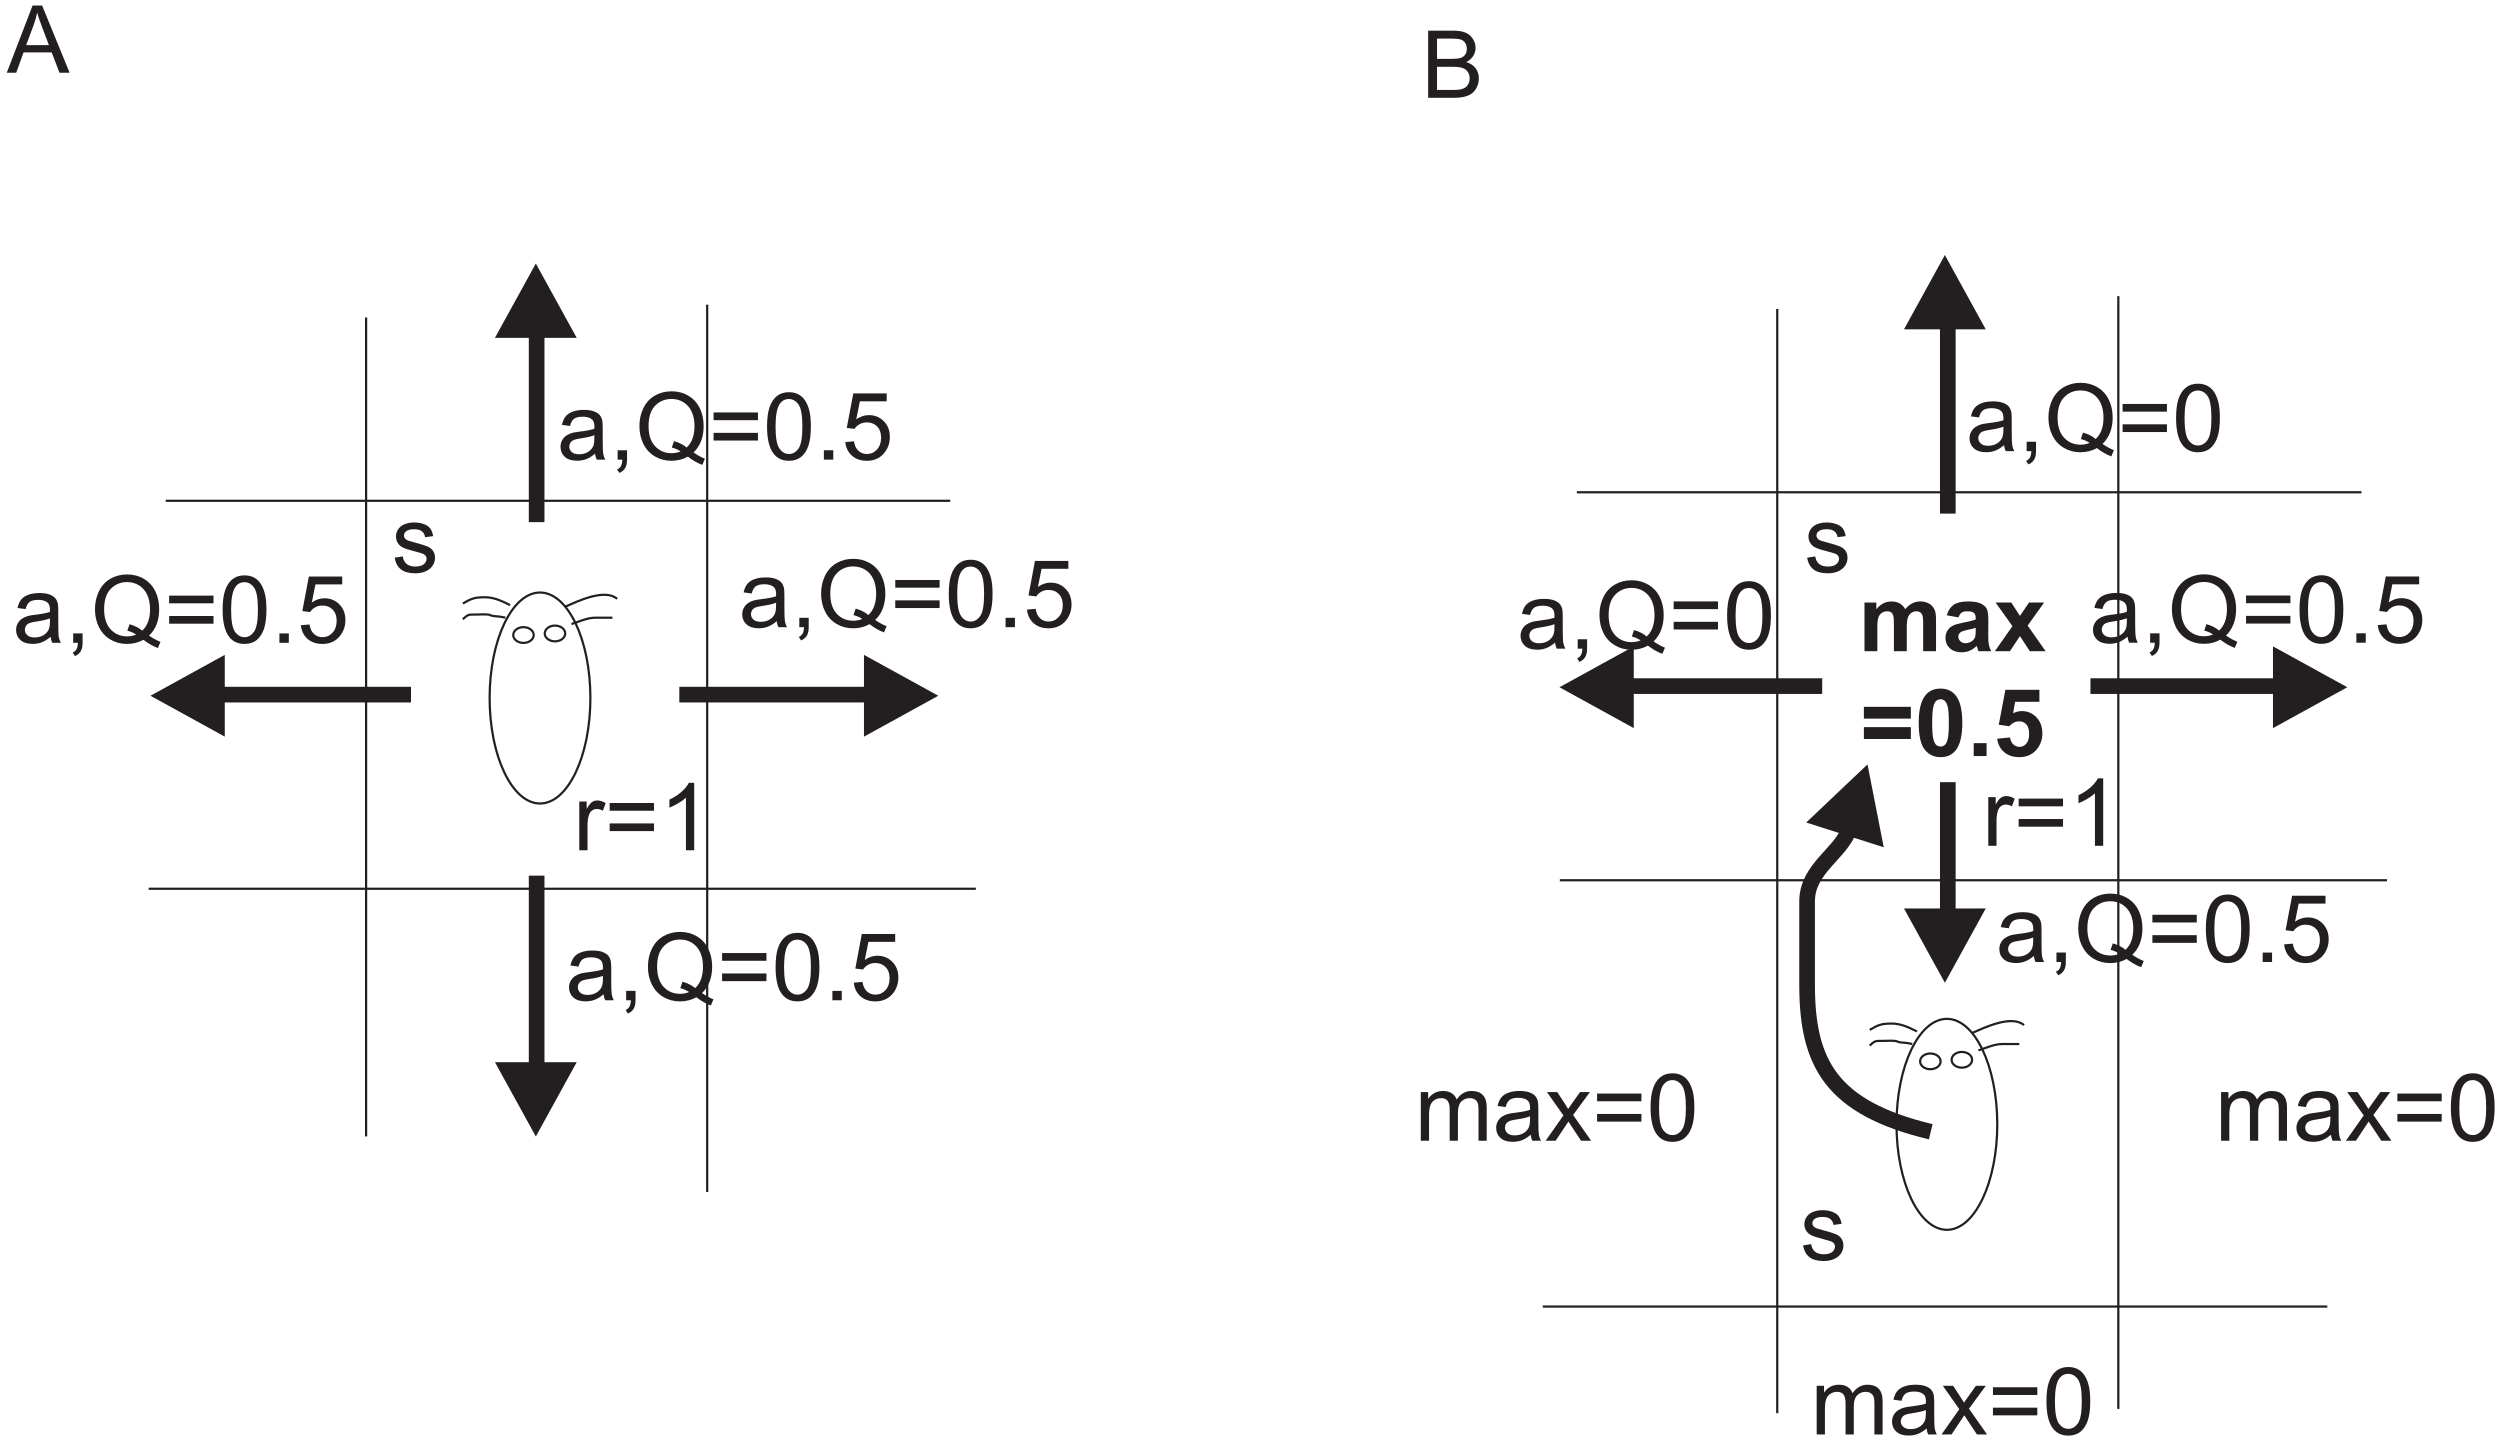<?xml version="1.0" encoding="UTF-8"?>
<svg xmlns="http://www.w3.org/2000/svg" xmlns:xlink="http://www.w3.org/1999/xlink" width="261.772pt" height="150.832pt" viewBox="0 0 261.772 150.832" version="1.2">
<defs>
<clipPath id="clip1">
  <path d="M 0.5 0.5 L 8 0.5 L 8 8 L 0.5 8 Z M 0.5 0.5 "/>
</clipPath>
<clipPath id="clip2">
  <path d="M 256 112 L 261.273 112 L 261.273 120 L 256 120 Z M 256 112 "/>
</clipPath>
<clipPath id="clip3">
  <path d="M 190 144 L 198 144 L 198 150.332 L 190 150.332 Z M 190 144 "/>
</clipPath>
<clipPath id="clip4">
  <path d="M 198 144 L 203 144 L 203 150.332 L 198 150.332 Z M 198 144 "/>
</clipPath>
<clipPath id="clip5">
  <path d="M 203 145 L 209 145 L 209 150.332 L 203 150.332 Z M 203 145 "/>
</clipPath>
<clipPath id="clip6">
  <path d="M 214 143 L 219 143 L 219 150.332 L 214 150.332 Z M 214 143 "/>
</clipPath>
<clipPath id="clip7">
  <path d="M 135 33 L 255 33 L 255 150.332 L 135 150.332 Z M 135 33 "/>
</clipPath>
</defs>
<g id="surface1">
<path style="fill:none;stroke-width:5.669;stroke-linecap:butt;stroke-linejoin:miter;stroke:rgb(13.73%,12.16%,12.549%);stroke-opacity:1;stroke-miterlimit:22.926;" d="M 1366.968 2153.408 C 1437.96 2153.408 1495.592 2032.703 1495.592 1883.946 C 1495.592 1735.283 1437.96 1614.579 1366.968 1614.579 C 1295.881 1614.579 1238.248 1735.283 1238.248 1883.946 C 1238.248 2032.703 1295.881 2153.408 1366.968 2153.408 Z M 1366.968 2153.408 " transform="matrix(0.041,0,0,-0.041,0.5,150.332)"/>
<path style="fill:none;stroke-width:5.669;stroke-linecap:butt;stroke-linejoin:miter;stroke:rgb(13.73%,12.16%,12.549%);stroke-opacity:1;stroke-miterlimit:22.926;" d="M 1290.538 2121.252 C 1268.878 2132.034 1249.412 2141.29 1226.225 2141.29 C 1199.89 2141.29 1191.207 2137.95 1169.928 2125.26 " transform="matrix(0.041,0,0,-0.041,0.5,150.332)"/>
<path style="fill:none;stroke-width:5.669;stroke-linecap:butt;stroke-linejoin:miter;stroke:rgb(13.73%,12.16%,12.549%);stroke-opacity:1;stroke-miterlimit:22.926;" d="M 1278.515 2089.096 C 1264.298 2092.34 1262.198 2092.054 1250.366 2093.103 C 1240.538 2093.867 1242.065 2096.252 1234.241 2097.111 C 1224.126 2098.161 1212.39 2097.111 1202.085 2097.111 C 1185.291 2097.111 1183.001 2098.161 1169.928 2084.993 " transform="matrix(0.041,0,0,-0.041,0.5,150.332)"/>
<path style="fill:none;stroke-width:5.669;stroke-linecap:butt;stroke-linejoin:miter;stroke:rgb(13.73%,12.16%,12.549%);stroke-opacity:1;stroke-miterlimit:22.926;" d="M 1431.28 2117.244 C 1462.196 2130.698 1532.042 2164.667 1563.912 2137.282 " transform="matrix(0.041,0,0,-0.041,0.5,150.332)"/>
<path style="fill:none;stroke-width:5.669;stroke-linecap:butt;stroke-linejoin:miter;stroke:rgb(13.73%,12.16%,12.549%);stroke-opacity:1;stroke-miterlimit:22.926;" d="M 1447.311 2072.97 C 1466.013 2078.886 1488.15 2089.096 1507.615 2089.096 L 1551.889 2089.096 " transform="matrix(0.041,0,0,-0.041,0.5,150.332)"/>
<path style="fill:none;stroke-width:5.669;stroke-linecap:butt;stroke-linejoin:miter;stroke:rgb(13.73%,12.16%,12.549%);stroke-opacity:1;stroke-miterlimit:22.926;" d="M 1324.698 2064.955 C 1339.106 2064.955 1350.842 2055.89 1350.842 2044.822 C 1350.842 2033.753 1339.106 2024.688 1324.698 2024.688 C 1310.289 2024.688 1298.553 2033.753 1298.553 2044.822 C 1298.553 2055.89 1310.289 2064.955 1324.698 2064.955 Z M 1324.698 2064.955 " transform="matrix(0.041,0,0,-0.041,0.5,150.332)"/>
<path style="fill:none;stroke-width:5.669;stroke-linecap:butt;stroke-linejoin:miter;stroke:rgb(13.73%,12.16%,12.549%);stroke-opacity:1;stroke-miterlimit:22.926;" d="M 1405.136 2068.963 C 1419.544 2068.963 1431.28 2059.993 1431.28 2048.829 C 1431.28 2037.761 1419.544 2028.696 1405.136 2028.696 C 1390.727 2028.696 1378.991 2037.761 1378.991 2048.829 C 1378.991 2059.993 1390.727 2068.963 1405.136 2068.963 Z M 1405.136 2068.963 " transform="matrix(0.041,0,0,-0.041,0.5,150.332)"/>
<path style="fill:none;stroke-width:5.669;stroke-linecap:butt;stroke-linejoin:miter;stroke:rgb(13.73%,12.16%,12.549%);stroke-opacity:1;stroke-miterlimit:22.926;" d="M 4959.959 1064.585 C 5030.95 1064.585 5088.583 943.976 5088.583 795.219 C 5088.583 646.461 5030.95 525.852 4959.959 525.852 C 4888.872 525.852 4831.239 646.461 4831.239 795.219 C 4831.239 943.976 4888.872 1064.585 4959.959 1064.585 Z M 4959.959 1064.585 " transform="matrix(0.041,0,0,-0.041,0.5,150.332)"/>
<path style="fill:none;stroke-width:5.669;stroke-linecap:butt;stroke-linejoin:miter;stroke:rgb(13.73%,12.16%,12.549%);stroke-opacity:1;stroke-miterlimit:22.926;" d="M 4883.528 1032.429 C 4861.868 1043.212 4842.403 1052.563 4819.216 1052.563 C 4792.976 1052.563 4784.197 1049.223 4762.919 1036.437 " transform="matrix(0.041,0,0,-0.041,0.5,150.332)"/>
<path style="fill:none;stroke-width:5.669;stroke-linecap:butt;stroke-linejoin:miter;stroke:rgb(13.73%,12.16%,12.549%);stroke-opacity:1;stroke-miterlimit:22.926;" d="M 4871.505 1000.273 C 4857.383 1003.518 4855.189 1003.327 4843.357 1004.281 C 4833.529 1005.14 4835.055 1007.525 4827.231 1008.288 C 4817.117 1009.338 4805.38 1008.288 4795.075 1008.288 C 4778.377 1008.288 4775.991 1009.338 4762.919 996.266 " transform="matrix(0.041,0,0,-0.041,0.5,150.332)"/>
<path style="fill:none;stroke-width:5.669;stroke-linecap:butt;stroke-linejoin:miter;stroke:rgb(13.73%,12.16%,12.549%);stroke-opacity:1;stroke-miterlimit:22.926;" d="M 5024.271 1028.422 C 5055.186 1041.971 5125.033 1075.845 5156.903 1048.555 " transform="matrix(0.041,0,0,-0.041,0.5,150.332)"/>
<path style="fill:none;stroke-width:5.669;stroke-linecap:butt;stroke-linejoin:miter;stroke:rgb(13.73%,12.16%,12.549%);stroke-opacity:1;stroke-miterlimit:22.926;" d="M 5040.396 984.148 C 5059.003 990.063 5081.14 1000.273 5100.701 1000.273 L 5144.88 1000.273 " transform="matrix(0.041,0,0,-0.041,0.5,150.332)"/>
<path style="fill:none;stroke-width:5.669;stroke-linecap:butt;stroke-linejoin:miter;stroke:rgb(13.73%,12.16%,12.549%);stroke-opacity:1;stroke-miterlimit:22.926;" d="M 4917.688 976.132 C 4932.192 976.132 4943.833 967.163 4943.833 955.999 C 4943.833 944.93 4932.192 935.961 4917.688 935.961 C 4903.28 935.961 4891.543 944.93 4891.543 955.999 C 4891.543 967.163 4903.28 976.132 4917.688 976.132 Z M 4917.688 976.132 " transform="matrix(0.041,0,0,-0.041,0.5,150.332)"/>
<path style="fill:none;stroke-width:5.669;stroke-linecap:butt;stroke-linejoin:miter;stroke:rgb(13.73%,12.16%,12.549%);stroke-opacity:1;stroke-miterlimit:22.926;" d="M 4998.126 980.14 C 5012.534 980.14 5024.271 971.171 5024.271 960.102 C 5024.271 948.938 5012.534 939.969 4998.126 939.969 C 4983.718 939.969 4971.981 948.938 4971.981 960.102 C 4971.981 971.171 4983.718 980.14 4998.126 980.14 Z M 4998.126 980.14 " transform="matrix(0.041,0,0,-0.041,0.5,150.332)"/>
<path style="fill:none;stroke-width:5.669;stroke-linecap:butt;stroke-linejoin:miter;stroke:rgb(13.73%,12.16%,12.549%);stroke-opacity:1;stroke-miterlimit:22.926;" d="M 411.064 2387.661 L 2414.665 2387.661 " transform="matrix(0.041,0,0,-0.041,0.5,150.332)"/>
<path style="fill:none;stroke-width:5.669;stroke-linecap:butt;stroke-linejoin:miter;stroke:rgb(13.73%,12.16%,12.549%);stroke-opacity:1;stroke-miterlimit:22.926;" d="M 4014.932 2409.416 L 6018.629 2409.416 " transform="matrix(0.041,0,0,-0.041,0.5,150.332)"/>
<path style="fill:none;stroke-width:5.669;stroke-linecap:butt;stroke-linejoin:miter;stroke:rgb(13.73%,12.16%,12.549%);stroke-opacity:1;stroke-miterlimit:22.926;" d="M 3927.815 329.862 L 5931.512 329.862 " transform="matrix(0.041,0,0,-0.041,0.5,150.332)"/>
<path style="fill:none;stroke-width:5.669;stroke-linecap:butt;stroke-linejoin:miter;stroke:rgb(13.73%,12.16%,12.549%);stroke-opacity:1;stroke-miterlimit:22.926;" d="M 367.553 1396.833 L 2480.027 1396.833 " transform="matrix(0.041,0,0,-0.041,0.5,150.332)"/>
<path style="fill:none;stroke-width:5.669;stroke-linecap:butt;stroke-linejoin:miter;stroke:rgb(13.73%,12.16%,12.549%);stroke-opacity:1;stroke-miterlimit:22.926;" d="M 3971.421 1418.589 L 6083.895 1418.589 " transform="matrix(0.041,0,0,-0.041,0.5,150.332)"/>
<path style="fill:none;stroke-width:5.669;stroke-linecap:butt;stroke-linejoin:miter;stroke:rgb(13.73%,12.16%,12.549%);stroke-opacity:1;stroke-miterlimit:22.926;" d="M 922.794 2855.785 L 922.794 764.303 " transform="matrix(0.041,0,0,-0.041,0.5,150.332)"/>
<path style="fill:none;stroke-width:5.669;stroke-linecap:butt;stroke-linejoin:miter;stroke:rgb(13.73%,12.16%,12.549%);stroke-opacity:1;stroke-miterlimit:22.926;" d="M 4526.662 2877.636 L 4526.662 57.632 " transform="matrix(0.041,0,0,-0.041,0.5,150.332)"/>
<path style="fill:none;stroke-width:5.669;stroke-linecap:butt;stroke-linejoin:miter;stroke:rgb(13.73%,12.16%,12.549%);stroke-opacity:1;stroke-miterlimit:22.926;" d="M 1793.871 2888.514 L 1793.871 622.511 " transform="matrix(0.041,0,0,-0.041,0.5,150.332)"/>
<path style="fill:none;stroke-width:5.669;stroke-linecap:butt;stroke-linejoin:miter;stroke:rgb(13.73%,12.16%,12.549%);stroke-opacity:1;stroke-miterlimit:22.926;" d="M 5397.739 2910.269 L 5397.739 68.51 " transform="matrix(0.041,0,0,-0.041,0.5,150.332)"/>
<path style="fill:none;stroke-width:40;stroke-linecap:butt;stroke-linejoin:miter;stroke:rgb(13.73%,12.16%,12.549%);stroke-opacity:1;stroke-miterlimit:22.926;" d="M 1358.285 2333.177 L 1358.285 2824.583 " transform="matrix(0.041,0,0,-0.041,0.5,150.332)"/>
<path style=" stroke:none;fill-rule:evenodd;fill:rgb(13.73%,12.16%,12.549%);fill-opacity:1;" d="M 51.824 35.375 L 56.105 27.594 L 60.387 35.375 Z M 51.824 35.375 "/>
<path style="fill:none;stroke-width:40;stroke-linecap:butt;stroke-linejoin:miter;stroke:rgb(13.73%,12.16%,12.549%);stroke-opacity:1;stroke-miterlimit:22.926;" d="M 4962.249 2354.932 L 4962.249 2846.339 " transform="matrix(0.041,0,0,-0.041,0.5,150.332)"/>
<path style=" stroke:none;fill-rule:evenodd;fill:rgb(13.73%,12.16%,12.549%);fill-opacity:1;" d="M 199.363 34.484 L 203.645 26.703 L 207.926 34.484 Z M 199.363 34.484 "/>
<path style="fill:none;stroke-width:40;stroke-linecap:butt;stroke-linejoin:miter;stroke:rgb(13.73%,12.16%,12.549%);stroke-opacity:1;stroke-miterlimit:22.926;" d="M 1037.487 1892.629 L 546.177 1892.629 " transform="matrix(0.041,0,0,-0.041,0.5,150.332)"/>
<path style=" stroke:none;fill-rule:evenodd;fill:rgb(13.73%,12.16%,12.549%);fill-opacity:1;" d="M 23.535 77.133 L 15.754 72.852 L 23.535 68.57 Z M 23.535 77.133 "/>
<path style="fill:none;stroke-width:40;stroke-linecap:butt;stroke-linejoin:miter;stroke:rgb(13.73%,12.16%,12.549%);stroke-opacity:1;stroke-miterlimit:22.926;" d="M 4641.451 1914.384 L 4150.045 1914.384 " transform="matrix(0.041,0,0,-0.041,0.5,150.332)"/>
<path style=" stroke:none;fill-rule:evenodd;fill:rgb(13.73%,12.16%,12.549%);fill-opacity:1;" d="M 171.07 76.242 L 163.289 71.961 L 171.07 67.68 Z M 171.07 76.242 "/>
<path style="fill:none;stroke-width:40;stroke-linecap:butt;stroke-linejoin:miter;stroke:rgb(13.73%,12.16%,12.549%);stroke-opacity:1;stroke-miterlimit:22.926;" d="M 1358.285 1430.325 L 1358.285 938.919 " transform="matrix(0.041,0,0,-0.041,0.5,150.332)"/>
<path style=" stroke:none;fill-rule:evenodd;fill:rgb(13.73%,12.16%,12.549%);fill-opacity:1;" d="M 60.387 111.219 L 56.105 119 L 51.824 111.219 Z M 60.387 111.219 "/>
<path style="fill:none;stroke-width:40;stroke-linecap:butt;stroke-linejoin:miter;stroke:rgb(13.73%,12.16%,12.549%);stroke-opacity:1;stroke-miterlimit:22.926;" d="M 4962.249 1669.063 L 4962.249 1332.044 " transform="matrix(0.041,0,0,-0.041,0.5,150.332)"/>
<path style=" stroke:none;fill-rule:evenodd;fill:rgb(13.73%,12.16%,12.549%);fill-opacity:1;" d="M 207.926 95.125 L 203.645 102.906 L 199.363 95.125 Z M 207.926 95.125 "/>
<path style="fill:none;stroke-width:40;stroke-linecap:butt;stroke-linejoin:miter;stroke:rgb(13.73%,12.16%,12.549%);stroke-opacity:1;stroke-miterlimit:22.926;" d="M 1722.689 1892.629 L 2214 1892.629 " transform="matrix(0.041,0,0,-0.041,0.5,150.332)"/>
<path style=" stroke:none;fill-rule:evenodd;fill:rgb(13.73%,12.16%,12.549%);fill-opacity:1;" d="M 90.465 68.57 L 98.246 72.852 L 90.465 77.133 Z M 90.465 68.57 "/>
<path style="fill:none;stroke-width:40;stroke-linecap:butt;stroke-linejoin:miter;stroke:rgb(13.73%,12.16%,12.549%);stroke-opacity:1;stroke-miterlimit:22.926;" d="M 5326.557 1914.384 L 5817.868 1914.384 " transform="matrix(0.041,0,0,-0.041,0.5,150.332)"/>
<path style=" stroke:none;fill-rule:evenodd;fill:rgb(13.73%,12.16%,12.549%);fill-opacity:1;" d="M 238 67.68 L 245.781 71.961 L 238 76.242 Z M 238 67.68 "/>
<path style=" stroke:none;fill-rule:nonzero;fill:rgb(13.73%,12.16%,12.549%);fill-opacity:1;" d="M 62.309 47.5 C 61.988 47.773 61.68 47.965 61.383 48.078 C 61.09 48.188 60.77 48.242 60.43 48.242 C 59.871 48.242 59.441 48.109 59.141 47.836 C 58.84 47.562 58.691 47.211 58.691 46.785 C 58.691 46.535 58.746 46.309 58.859 46.102 C 58.973 45.895 59.125 45.73 59.305 45.605 C 59.492 45.48 59.699 45.387 59.93 45.324 C 60.098 45.277 60.352 45.234 60.695 45.195 C 61.395 45.109 61.906 45.012 62.234 44.895 C 62.238 44.777 62.242 44.703 62.242 44.672 C 62.242 44.32 62.16 44.07 61.996 43.926 C 61.777 43.73 61.445 43.633 61.012 43.633 C 60.605 43.633 60.309 43.703 60.113 43.848 C 59.918 43.988 59.777 44.242 59.684 44.605 L 58.84 44.488 C 58.918 44.129 59.043 43.836 59.219 43.613 C 59.395 43.391 59.648 43.219 59.98 43.098 C 60.312 42.98 60.699 42.918 61.137 42.918 C 61.574 42.918 61.926 42.973 62.195 43.074 C 62.469 43.176 62.668 43.305 62.797 43.461 C 62.926 43.613 63.016 43.809 63.066 44.047 C 63.094 44.195 63.109 44.461 63.109 44.844 L 63.109 45.992 C 63.109 46.797 63.125 47.305 63.164 47.516 C 63.199 47.73 63.273 47.934 63.383 48.129 L 62.48 48.129 C 62.391 47.949 62.332 47.742 62.309 47.5 Z M 62.234 45.57 C 61.922 45.699 61.453 45.809 60.828 45.898 C 60.473 45.949 60.219 46.008 60.074 46.07 C 59.926 46.137 59.812 46.227 59.73 46.352 C 59.652 46.477 59.609 46.613 59.609 46.762 C 59.609 46.992 59.699 47.184 59.875 47.34 C 60.047 47.492 60.301 47.566 60.637 47.566 C 60.969 47.566 61.266 47.496 61.527 47.352 C 61.785 47.203 61.977 47.004 62.098 46.754 C 62.191 46.559 62.234 46.27 62.234 45.891 L 62.234 45.57 "/>
<path style=" stroke:none;fill-rule:nonzero;fill:rgb(13.73%,12.16%,12.549%);fill-opacity:1;" d="M 64.672 48.129 L 64.672 47.145 L 65.656 47.145 L 65.656 48.129 C 65.656 48.492 65.594 48.781 65.465 49.004 C 65.336 49.227 65.133 49.398 64.855 49.52 L 64.617 49.152 C 64.797 49.07 64.93 48.953 65.02 48.801 C 65.105 48.645 65.152 48.422 65.164 48.129 L 64.672 48.129 "/>
<path style=" stroke:none;fill-rule:nonzero;fill:rgb(13.73%,12.16%,12.549%);fill-opacity:1;" d="M 72.617 47.375 C 73.047 47.676 73.449 47.891 73.812 48.027 L 73.539 48.676 C 73.035 48.496 72.531 48.207 72.027 47.812 C 71.508 48.102 70.93 48.25 70.301 48.25 C 69.664 48.25 69.086 48.094 68.57 47.789 C 68.051 47.48 67.652 47.051 67.371 46.492 C 67.09 45.938 66.953 45.309 66.953 44.613 C 66.953 43.918 67.094 43.289 67.375 42.719 C 67.656 42.148 68.055 41.715 68.578 41.418 C 69.098 41.121 69.676 40.973 70.32 40.973 C 70.969 40.973 71.555 41.125 72.074 41.434 C 72.598 41.742 72.996 42.176 73.27 42.73 C 73.543 43.285 73.676 43.91 73.676 44.609 C 73.676 45.188 73.59 45.707 73.414 46.168 C 73.238 46.633 72.973 47.035 72.617 47.375 Z M 70.57 46.188 C 71.105 46.336 71.547 46.562 71.898 46.859 C 72.445 46.359 72.719 45.609 72.719 44.609 C 72.719 44.039 72.621 43.543 72.43 43.117 C 72.234 42.691 71.953 42.359 71.578 42.125 C 71.207 41.891 70.789 41.773 70.324 41.773 C 69.633 41.773 69.055 42.012 68.598 42.484 C 68.141 42.961 67.91 43.668 67.91 44.613 C 67.91 45.527 68.137 46.23 68.59 46.719 C 69.043 47.207 69.621 47.453 70.324 47.453 C 70.656 47.453 70.969 47.391 71.266 47.266 C 70.973 47.078 70.668 46.941 70.344 46.863 L 70.57 46.188 "/>
<path style=" stroke:none;fill-rule:nonzero;fill:rgb(13.73%,12.16%,12.549%);fill-opacity:1;" d="M 79.363 43.996 L 74.719 43.996 L 74.719 43.188 L 79.363 43.188 Z M 79.363 46.129 L 74.719 46.129 L 74.719 45.324 L 79.363 45.324 L 79.363 46.129 "/>
<path style=" stroke:none;fill-rule:nonzero;fill:rgb(13.73%,12.16%,12.549%);fill-opacity:1;" d="M 80.316 44.66 C 80.316 43.828 80.402 43.16 80.574 42.652 C 80.746 42.145 81 41.754 81.336 41.48 C 81.676 41.203 82.102 41.066 82.609 41.066 C 82.988 41.066 83.32 41.145 83.605 41.297 C 83.891 41.445 84.125 41.668 84.309 41.953 C 84.496 42.238 84.641 42.59 84.746 43 C 84.852 43.41 84.906 43.965 84.906 44.66 C 84.906 45.488 84.82 46.152 84.652 46.66 C 84.48 47.168 84.227 47.559 83.891 47.836 C 83.551 48.113 83.125 48.25 82.609 48.25 C 81.934 48.25 81.398 48.008 81.016 47.52 C 80.551 46.938 80.316 45.98 80.316 44.66 Z M 81.207 44.66 C 81.207 45.816 81.34 46.582 81.613 46.969 C 81.883 47.348 82.215 47.539 82.609 47.539 C 83.008 47.539 83.34 47.348 83.609 46.965 C 83.883 46.582 84.016 45.812 84.016 44.66 C 84.016 43.504 83.883 42.734 83.609 42.355 C 83.34 41.973 83.004 41.781 82.602 41.781 C 82.203 41.781 81.887 41.949 81.652 42.285 C 81.355 42.715 81.207 43.508 81.207 44.66 "/>
<path style=" stroke:none;fill-rule:nonzero;fill:rgb(13.73%,12.16%,12.549%);fill-opacity:1;" d="M 86.266 48.129 L 86.266 47.145 L 87.25 47.145 L 87.25 48.129 L 86.266 48.129 "/>
<path style=" stroke:none;fill-rule:nonzero;fill:rgb(13.73%,12.16%,12.549%);fill-opacity:1;" d="M 88.512 46.289 L 89.418 46.211 C 89.488 46.652 89.641 46.984 89.887 47.207 C 90.133 47.43 90.426 47.539 90.773 47.539 C 91.188 47.539 91.539 47.383 91.828 47.07 C 92.113 46.754 92.258 46.34 92.258 45.82 C 92.258 45.328 92.121 44.941 91.844 44.656 C 91.566 44.371 91.207 44.23 90.758 44.23 C 90.48 44.23 90.227 44.293 90.004 44.418 C 89.781 44.547 89.605 44.707 89.477 44.91 L 88.664 44.805 L 89.348 41.191 L 92.844 41.191 L 92.844 42.02 L 90.039 42.02 L 89.656 43.906 C 90.082 43.613 90.523 43.465 90.988 43.465 C 91.602 43.465 92.121 43.68 92.543 44.105 C 92.965 44.531 93.176 45.078 93.176 45.746 C 93.176 46.383 92.988 46.934 92.617 47.395 C 92.168 47.965 91.551 48.25 90.773 48.25 C 90.133 48.25 89.609 48.07 89.203 47.711 C 88.801 47.352 88.57 46.879 88.512 46.289 "/>
<path style=" stroke:none;fill-rule:nonzero;fill:rgb(13.73%,12.16%,12.549%);fill-opacity:1;" d="M 209.844 46.609 C 209.523 46.879 209.215 47.074 208.922 47.184 C 208.625 47.297 208.305 47.352 207.969 47.352 C 207.406 47.352 206.98 47.215 206.676 46.941 C 206.379 46.668 206.227 46.32 206.227 45.895 C 206.227 45.645 206.281 45.418 206.398 45.211 C 206.512 45.004 206.66 44.84 206.844 44.715 C 207.027 44.59 207.234 44.496 207.465 44.43 C 207.633 44.387 207.891 44.344 208.23 44.301 C 208.93 44.219 209.441 44.121 209.773 44.004 C 209.777 43.887 209.777 43.809 209.777 43.781 C 209.777 43.426 209.695 43.18 209.531 43.035 C 209.312 42.84 208.984 42.742 208.551 42.742 C 208.145 42.742 207.844 42.812 207.648 42.957 C 207.457 43.098 207.312 43.352 207.219 43.711 L 206.375 43.598 C 206.453 43.234 206.578 42.941 206.754 42.723 C 206.93 42.5 207.184 42.328 207.516 42.207 C 207.852 42.086 208.234 42.027 208.672 42.027 C 209.109 42.027 209.461 42.078 209.734 42.18 C 210.004 42.285 210.203 42.41 210.332 42.566 C 210.461 42.723 210.551 42.918 210.602 43.156 C 210.629 43.305 210.645 43.566 210.645 43.953 L 210.645 45.102 C 210.645 45.906 210.664 46.414 210.699 46.625 C 210.738 46.84 210.809 47.043 210.918 47.238 L 210.016 47.238 C 209.93 47.059 209.867 46.852 209.844 46.609 Z M 209.773 44.68 C 209.457 44.809 208.988 44.918 208.363 45.008 C 208.008 45.059 207.754 45.117 207.609 45.18 C 207.461 45.242 207.348 45.336 207.27 45.461 C 207.188 45.582 207.148 45.719 207.148 45.871 C 207.148 46.102 207.234 46.293 207.41 46.445 C 207.582 46.602 207.84 46.676 208.176 46.676 C 208.508 46.676 208.805 46.605 209.062 46.457 C 209.32 46.312 209.512 46.113 209.633 45.859 C 209.727 45.664 209.773 45.379 209.773 44.996 L 209.773 44.68 "/>
<path style=" stroke:none;fill-rule:nonzero;fill:rgb(13.73%,12.16%,12.549%);fill-opacity:1;" d="M 212.207 47.238 L 212.207 46.254 L 213.191 46.254 L 213.191 47.238 C 213.191 47.602 213.129 47.891 213 48.113 C 212.871 48.336 212.668 48.508 212.391 48.629 L 212.152 48.258 C 212.332 48.18 212.469 48.062 212.555 47.906 C 212.641 47.754 212.688 47.531 212.699 47.238 L 212.207 47.238 "/>
<path style=" stroke:none;fill-rule:nonzero;fill:rgb(13.73%,12.16%,12.549%);fill-opacity:1;" d="M 220.152 46.484 C 220.586 46.781 220.984 47 221.348 47.137 L 221.074 47.785 C 220.57 47.602 220.066 47.316 219.562 46.922 C 219.043 47.211 218.469 47.355 217.836 47.355 C 217.199 47.355 216.625 47.203 216.105 46.898 C 215.586 46.59 215.188 46.16 214.906 45.602 C 214.629 45.047 214.488 44.418 214.488 43.723 C 214.488 43.027 214.629 42.395 214.91 41.824 C 215.191 41.258 215.594 40.824 216.113 40.527 C 216.633 40.23 217.215 40.082 217.855 40.082 C 218.504 40.082 219.09 40.234 219.613 40.543 C 220.133 40.852 220.531 41.285 220.805 41.84 C 221.078 42.395 221.215 43.02 221.215 43.719 C 221.215 44.297 221.125 44.816 220.949 45.277 C 220.773 45.738 220.508 46.145 220.152 46.484 Z M 218.105 45.293 C 218.645 45.445 219.086 45.668 219.434 45.969 C 219.98 45.469 220.254 44.719 220.254 43.719 C 220.254 43.148 220.156 42.648 219.965 42.223 C 219.77 41.801 219.488 41.469 219.117 41.234 C 218.742 41 218.324 40.883 217.859 40.883 C 217.168 40.883 216.59 41.117 216.133 41.594 C 215.676 42.066 215.449 42.777 215.449 43.723 C 215.449 44.637 215.672 45.34 216.125 45.828 C 216.578 46.316 217.156 46.562 217.859 46.562 C 218.195 46.562 218.508 46.5 218.801 46.375 C 218.512 46.184 218.203 46.051 217.879 45.973 L 218.105 45.293 "/>
<path style=" stroke:none;fill-rule:nonzero;fill:rgb(13.73%,12.16%,12.549%);fill-opacity:1;" d="M 226.898 43.102 L 222.254 43.102 L 222.254 42.297 L 226.898 42.297 Z M 226.898 45.238 L 222.254 45.238 L 222.254 44.43 L 226.898 44.43 L 226.898 45.238 "/>
<path style=" stroke:none;fill-rule:nonzero;fill:rgb(13.73%,12.16%,12.549%);fill-opacity:1;" d="M 227.855 43.77 C 227.855 42.938 227.938 42.27 228.109 41.762 C 228.281 41.254 228.535 40.863 228.875 40.59 C 229.211 40.312 229.637 40.176 230.145 40.176 C 230.523 40.176 230.855 40.254 231.141 40.406 C 231.426 40.555 231.66 40.773 231.848 41.062 C 232.031 41.348 232.176 41.695 232.281 42.109 C 232.387 42.52 232.441 43.07 232.441 43.77 C 232.441 44.594 232.355 45.262 232.188 45.77 C 232.016 46.273 231.762 46.668 231.426 46.941 C 231.086 47.219 230.66 47.355 230.145 47.355 C 229.469 47.355 228.938 47.113 228.551 46.629 C 228.086 46.043 227.855 45.09 227.855 43.77 Z M 228.742 43.77 C 228.742 44.926 228.879 45.691 229.148 46.074 C 229.418 46.457 229.75 46.648 230.145 46.648 C 230.543 46.648 230.875 46.457 231.148 46.07 C 231.418 45.688 231.555 44.922 231.555 43.77 C 231.555 42.613 231.418 41.844 231.148 41.461 C 230.875 41.082 230.539 40.891 230.137 40.891 C 229.738 40.891 229.426 41.059 229.188 41.395 C 228.891 41.824 228.742 42.613 228.742 43.77 "/>
<path style=" stroke:none;fill-rule:nonzero;fill:rgb(13.73%,12.16%,12.549%);fill-opacity:1;" d="M 81.332 65.043 C 81.012 65.312 80.703 65.504 80.41 65.617 C 80.113 65.73 79.793 65.785 79.457 65.785 C 78.895 65.785 78.469 65.648 78.164 65.375 C 77.867 65.102 77.715 64.75 77.715 64.328 C 77.715 64.078 77.77 63.852 77.887 63.645 C 78 63.438 78.148 63.273 78.332 63.148 C 78.516 63.023 78.723 62.926 78.953 62.863 C 79.121 62.82 79.379 62.777 79.719 62.734 C 80.418 62.652 80.93 62.555 81.262 62.438 C 81.266 62.32 81.266 62.242 81.266 62.211 C 81.266 61.859 81.184 61.609 81.02 61.469 C 80.801 61.273 80.473 61.176 80.039 61.176 C 79.633 61.176 79.332 61.246 79.137 61.387 C 78.941 61.531 78.801 61.781 78.707 62.145 L 77.863 62.027 C 77.941 61.668 78.066 61.375 78.242 61.156 C 78.418 60.93 78.672 60.758 79.004 60.641 C 79.34 60.52 79.723 60.461 80.16 60.461 C 80.598 60.461 80.949 60.512 81.223 60.613 C 81.492 60.719 81.691 60.844 81.82 61 C 81.949 61.156 82.039 61.352 82.09 61.59 C 82.117 61.734 82.133 62 82.133 62.383 L 82.133 63.535 C 82.133 64.34 82.152 64.848 82.188 65.059 C 82.227 65.27 82.297 65.477 82.406 65.672 L 81.504 65.672 C 81.414 65.492 81.355 65.281 81.332 65.043 Z M 81.262 63.113 C 80.945 63.242 80.477 63.352 79.852 63.441 C 79.496 63.492 79.242 63.547 79.098 63.613 C 78.949 63.676 78.836 63.77 78.758 63.895 C 78.676 64.016 78.637 64.152 78.637 64.305 C 78.637 64.535 78.723 64.727 78.898 64.879 C 79.07 65.031 79.328 65.109 79.664 65.109 C 79.996 65.109 80.293 65.035 80.551 64.891 C 80.809 64.746 81 64.547 81.121 64.293 C 81.215 64.098 81.262 63.809 81.262 63.43 L 81.262 63.113 "/>
<path style=" stroke:none;fill-rule:nonzero;fill:rgb(13.73%,12.16%,12.549%);fill-opacity:1;" d="M 83.695 65.672 L 83.695 64.688 L 84.68 64.688 L 84.68 65.672 C 84.68 66.031 84.617 66.324 84.488 66.547 C 84.359 66.77 84.156 66.941 83.879 67.062 L 83.641 66.691 C 83.82 66.613 83.957 66.496 84.043 66.34 C 84.129 66.184 84.176 65.961 84.188 65.672 L 83.695 65.672 "/>
<path style=" stroke:none;fill-rule:nonzero;fill:rgb(13.73%,12.16%,12.549%);fill-opacity:1;" d="M 91.641 64.918 C 92.074 65.215 92.473 65.43 92.836 65.57 L 92.562 66.219 C 92.059 66.035 91.555 65.746 91.051 65.355 C 90.531 65.645 89.957 65.789 89.324 65.789 C 88.688 65.789 88.113 65.637 87.594 65.328 C 87.074 65.023 86.676 64.59 86.395 64.035 C 86.117 63.477 85.977 62.852 85.977 62.156 C 85.977 61.461 86.117 60.828 86.398 60.258 C 86.68 59.691 87.082 59.258 87.602 58.957 C 88.121 58.66 88.703 58.512 89.344 58.512 C 89.992 58.512 90.578 58.668 91.102 58.977 C 91.621 59.285 92.02 59.715 92.293 60.273 C 92.566 60.828 92.703 61.453 92.703 62.148 C 92.703 62.727 92.613 63.25 92.438 63.711 C 92.262 64.172 91.996 64.574 91.641 64.918 Z M 89.594 63.727 C 90.133 63.879 90.574 64.102 90.922 64.398 C 91.469 63.902 91.742 63.152 91.742 62.148 C 91.742 61.578 91.645 61.082 91.453 60.656 C 91.258 60.23 90.977 59.902 90.605 59.664 C 90.23 59.43 89.812 59.312 89.348 59.312 C 88.656 59.312 88.078 59.551 87.621 60.027 C 87.164 60.5 86.938 61.211 86.938 62.156 C 86.938 63.07 87.16 63.77 87.613 64.262 C 88.066 64.75 88.645 64.996 89.348 64.996 C 89.684 64.996 89.996 64.934 90.289 64.809 C 90 64.617 89.691 64.484 89.367 64.406 L 89.594 63.727 "/>
<path style=" stroke:none;fill-rule:nonzero;fill:rgb(13.73%,12.16%,12.549%);fill-opacity:1;" d="M 98.387 61.535 L 93.742 61.535 L 93.742 60.73 L 98.387 60.73 Z M 98.387 63.668 L 93.742 63.668 L 93.742 62.863 L 98.387 62.863 L 98.387 63.668 "/>
<path style=" stroke:none;fill-rule:nonzero;fill:rgb(13.73%,12.16%,12.549%);fill-opacity:1;" d="M 99.344 62.203 C 99.344 61.371 99.426 60.699 99.598 60.195 C 99.77 59.688 100.023 59.297 100.363 59.02 C 100.699 58.746 101.125 58.609 101.633 58.609 C 102.012 58.609 102.344 58.684 102.629 58.836 C 102.914 58.988 103.148 59.207 103.336 59.492 C 103.52 59.781 103.664 60.129 103.77 60.539 C 103.875 60.953 103.93 61.504 103.93 62.203 C 103.93 63.027 103.844 63.691 103.676 64.199 C 103.504 64.707 103.25 65.098 102.914 65.375 C 102.574 65.652 102.152 65.789 101.633 65.789 C 100.957 65.789 100.426 65.547 100.039 65.062 C 99.574 64.477 99.344 63.523 99.344 62.203 Z M 100.23 62.203 C 100.23 63.355 100.367 64.125 100.637 64.508 C 100.906 64.891 101.238 65.082 101.633 65.082 C 102.031 65.082 102.363 64.887 102.637 64.504 C 102.906 64.121 103.043 63.352 103.043 62.203 C 103.043 61.043 102.906 60.273 102.637 59.895 C 102.363 59.512 102.027 59.324 101.625 59.324 C 101.23 59.324 100.914 59.492 100.676 59.828 C 100.379 60.254 100.23 61.047 100.23 62.203 "/>
<path style=" stroke:none;fill-rule:nonzero;fill:rgb(13.73%,12.16%,12.549%);fill-opacity:1;" d="M 105.293 65.672 L 105.293 64.688 L 106.273 64.688 L 106.273 65.672 L 105.293 65.672 "/>
<path style=" stroke:none;fill-rule:nonzero;fill:rgb(13.73%,12.16%,12.549%);fill-opacity:1;" d="M 107.535 63.828 L 108.441 63.75 C 108.512 64.195 108.664 64.523 108.91 64.746 C 109.156 64.969 109.449 65.082 109.797 65.082 C 110.211 65.082 110.562 64.926 110.852 64.609 C 111.137 64.297 111.281 63.879 111.281 63.363 C 111.281 62.871 111.145 62.48 110.867 62.199 C 110.59 61.914 110.23 61.77 109.781 61.77 C 109.504 61.77 109.254 61.832 109.027 61.961 C 108.805 62.086 108.629 62.25 108.5 62.453 L 107.691 62.348 L 108.371 58.734 L 111.867 58.734 L 111.867 59.559 L 109.062 59.559 L 108.684 61.449 C 109.105 61.156 109.547 61.008 110.012 61.008 C 110.625 61.008 111.145 61.219 111.566 61.645 C 111.988 62.07 112.199 62.617 112.199 63.285 C 112.199 63.922 112.012 64.473 111.645 64.938 C 111.191 65.504 110.574 65.789 109.797 65.789 C 109.156 65.789 108.633 65.613 108.23 65.254 C 107.824 64.895 107.594 64.418 107.535 63.828 "/>
<path style=" stroke:none;fill-rule:nonzero;fill:rgb(13.73%,12.16%,12.549%);fill-opacity:1;" d="M 222.77 66.668 C 222.449 66.938 222.141 67.129 221.848 67.242 C 221.551 67.355 221.234 67.41 220.895 67.41 C 220.332 67.41 219.906 67.273 219.602 67 C 219.305 66.727 219.152 66.379 219.152 65.953 C 219.152 65.703 219.207 65.477 219.324 65.27 C 219.438 65.062 219.586 64.898 219.77 64.773 C 219.953 64.648 220.16 64.555 220.391 64.488 C 220.559 64.445 220.816 64.402 221.156 64.359 C 221.855 64.277 222.371 64.18 222.699 64.062 C 222.703 63.945 222.703 63.867 222.703 63.836 C 222.703 63.484 222.621 63.238 222.457 63.094 C 222.238 62.898 221.91 62.801 221.477 62.801 C 221.07 62.801 220.77 62.871 220.574 63.016 C 220.383 63.156 220.238 63.41 220.145 63.77 L 219.301 63.652 C 219.379 63.293 219.504 63 219.68 62.781 C 219.855 62.559 220.109 62.387 220.445 62.266 C 220.777 62.145 221.16 62.086 221.598 62.086 C 222.035 62.086 222.387 62.137 222.66 62.238 C 222.93 62.344 223.129 62.469 223.262 62.625 C 223.387 62.781 223.477 62.977 223.527 63.215 C 223.555 63.359 223.57 63.625 223.57 64.008 L 223.57 65.16 C 223.57 65.965 223.59 66.473 223.625 66.684 C 223.664 66.895 223.738 67.102 223.844 67.297 L 222.941 67.297 C 222.855 67.117 222.797 66.906 222.77 66.668 Z M 222.699 64.738 C 222.383 64.867 221.914 64.977 221.289 65.066 C 220.934 65.117 220.68 65.172 220.535 65.238 C 220.387 65.301 220.273 65.395 220.195 65.52 C 220.113 65.641 220.074 65.777 220.074 65.93 C 220.074 66.16 220.16 66.352 220.336 66.504 C 220.508 66.656 220.766 66.734 221.102 66.734 C 221.434 66.734 221.73 66.66 221.988 66.516 C 222.246 66.371 222.438 66.172 222.559 65.918 C 222.652 65.723 222.699 65.438 222.699 65.055 L 222.699 64.738 "/>
<path style=" stroke:none;fill-rule:nonzero;fill:rgb(13.73%,12.16%,12.549%);fill-opacity:1;" d="M 225.137 67.297 L 225.137 66.312 L 226.121 66.312 L 226.121 67.297 C 226.121 67.656 226.055 67.949 225.926 68.172 C 225.797 68.395 225.594 68.566 225.32 68.688 L 225.078 68.316 C 225.258 68.238 225.395 68.121 225.48 67.965 C 225.566 67.809 225.613 67.586 225.625 67.297 L 225.137 67.297 "/>
<path style=" stroke:none;fill-rule:nonzero;fill:rgb(13.73%,12.16%,12.549%);fill-opacity:1;" d="M 233.082 66.543 C 233.512 66.84 233.91 67.059 234.273 67.195 L 234 67.844 C 233.496 67.66 232.992 67.371 232.488 66.98 C 231.969 67.27 231.395 67.414 230.762 67.414 C 230.125 67.414 229.551 67.262 229.031 66.957 C 228.512 66.648 228.113 66.215 227.832 65.66 C 227.555 65.102 227.414 64.477 227.414 63.781 C 227.414 63.086 227.555 62.453 227.836 61.883 C 228.117 61.316 228.52 60.883 229.039 60.582 C 229.559 60.289 230.141 60.137 230.781 60.137 C 231.43 60.137 232.016 60.293 232.539 60.602 C 233.059 60.91 233.457 61.34 233.73 61.898 C 234.004 62.453 234.141 63.078 234.141 63.773 C 234.141 64.352 234.055 64.875 233.875 65.336 C 233.699 65.797 233.438 66.199 233.082 66.543 Z M 231.031 65.352 C 231.57 65.504 232.012 65.727 232.359 66.023 C 232.906 65.527 233.18 64.777 233.18 63.773 C 233.18 63.207 233.082 62.707 232.891 62.281 C 232.695 61.859 232.414 61.527 232.043 61.293 C 231.668 61.059 231.25 60.938 230.785 60.938 C 230.094 60.938 229.516 61.176 229.059 61.652 C 228.602 62.125 228.375 62.836 228.375 63.781 C 228.375 64.695 228.602 65.395 229.051 65.887 C 229.504 66.375 230.082 66.621 230.785 66.621 C 231.121 66.621 231.434 66.559 231.727 66.434 C 231.438 66.242 231.129 66.109 230.805 66.031 L 231.031 65.352 "/>
<path style=" stroke:none;fill-rule:nonzero;fill:rgb(13.73%,12.16%,12.549%);fill-opacity:1;" d="M 239.824 63.16 L 235.18 63.16 L 235.18 62.355 L 239.824 62.355 Z M 239.824 65.293 L 235.18 65.293 L 235.18 64.488 L 239.824 64.488 L 239.824 65.293 "/>
<path style=" stroke:none;fill-rule:nonzero;fill:rgb(13.73%,12.16%,12.549%);fill-opacity:1;" d="M 240.781 63.828 C 240.781 62.996 240.863 62.324 241.035 61.82 C 241.207 61.312 241.461 60.922 241.801 60.645 C 242.137 60.371 242.562 60.234 243.074 60.234 C 243.449 60.234 243.781 60.309 244.066 60.461 C 244.352 60.613 244.586 60.832 244.773 61.117 C 244.957 61.406 245.102 61.754 245.207 62.164 C 245.312 62.578 245.367 63.129 245.367 63.828 C 245.367 64.652 245.281 65.316 245.113 65.824 C 244.941 66.332 244.688 66.723 244.352 67 C 244.016 67.277 243.59 67.414 243.074 67.414 C 242.395 67.414 241.863 67.172 241.477 66.688 C 241.012 66.102 240.781 65.148 240.781 63.828 Z M 241.668 63.828 C 241.668 64.98 241.805 65.75 242.074 66.133 C 242.344 66.516 242.676 66.707 243.074 66.707 C 243.469 66.707 243.801 66.512 244.074 66.129 C 244.344 65.746 244.48 64.98 244.48 63.828 C 244.48 62.668 244.344 61.898 244.074 61.52 C 243.801 61.141 243.469 60.949 243.062 60.949 C 242.668 60.949 242.352 61.117 242.113 61.453 C 241.816 61.879 241.668 62.672 241.668 63.828 "/>
<path style=" stroke:none;fill-rule:nonzero;fill:rgb(13.73%,12.16%,12.549%);fill-opacity:1;" d="M 246.73 67.297 L 246.73 66.312 L 247.715 66.312 L 247.715 67.297 L 246.73 67.297 "/>
<path style=" stroke:none;fill-rule:nonzero;fill:rgb(13.73%,12.16%,12.549%);fill-opacity:1;" d="M 248.973 65.453 L 249.883 65.375 C 249.949 65.82 250.105 66.148 250.348 66.371 C 250.594 66.594 250.887 66.707 251.234 66.707 C 251.648 66.707 252 66.551 252.289 66.238 C 252.578 65.922 252.719 65.508 252.719 64.988 C 252.719 64.496 252.582 64.109 252.305 63.824 C 252.031 63.539 251.668 63.395 251.219 63.395 C 250.941 63.395 250.691 63.461 250.465 63.586 C 250.242 63.711 250.066 63.875 249.938 64.078 L 249.129 63.973 L 249.809 60.359 L 253.309 60.359 L 253.309 61.184 L 250.5 61.184 L 250.121 63.074 C 250.543 62.781 250.988 62.633 251.449 62.633 C 252.062 62.633 252.582 62.844 253.004 63.27 C 253.426 63.695 253.637 64.242 253.637 64.91 C 253.637 65.547 253.449 66.098 253.082 66.562 C 252.629 67.129 252.012 67.414 251.234 67.414 C 250.594 67.414 250.07 67.238 249.668 66.879 C 249.262 66.52 249.031 66.043 248.973 65.453 "/>
<path style=" stroke:none;fill-rule:nonzero;fill:rgb(13.73%,12.16%,12.549%);fill-opacity:1;" d="M 63.199 104.109 C 62.879 104.379 62.57 104.57 62.277 104.684 C 61.98 104.797 61.664 104.852 61.324 104.852 C 60.762 104.852 60.336 104.715 60.031 104.441 C 59.734 104.168 59.582 103.816 59.582 103.395 C 59.582 103.145 59.637 102.914 59.754 102.711 C 59.867 102.504 60.016 102.34 60.199 102.215 C 60.383 102.09 60.59 101.992 60.82 101.93 C 60.988 101.887 61.246 101.84 61.586 101.801 C 62.285 101.719 62.797 101.617 63.129 101.504 C 63.133 101.387 63.133 101.309 63.133 101.277 C 63.133 100.926 63.051 100.676 62.887 100.535 C 62.668 100.34 62.34 100.242 61.906 100.242 C 61.5 100.242 61.199 100.312 61.004 100.453 C 60.809 100.598 60.668 100.848 60.574 101.211 L 59.73 101.094 C 59.809 100.734 59.934 100.441 60.109 100.219 C 60.285 99.996 60.539 99.824 60.871 99.707 C 61.207 99.586 61.59 99.527 62.027 99.527 C 62.465 99.527 62.816 99.578 63.09 99.68 C 63.359 99.785 63.559 99.91 63.688 100.066 C 63.816 100.223 63.906 100.418 63.957 100.656 C 63.984 100.801 64 101.066 64 101.449 L 64 102.602 C 64 103.406 64.02 103.914 64.055 104.125 C 64.094 104.336 64.164 104.543 64.273 104.738 L 63.371 104.738 C 63.285 104.559 63.223 104.348 63.199 104.109 Z M 63.129 102.18 C 62.812 102.309 62.344 102.418 61.719 102.508 C 61.363 102.559 61.109 102.613 60.965 102.68 C 60.816 102.742 60.703 102.836 60.625 102.961 C 60.543 103.082 60.504 103.219 60.504 103.371 C 60.504 103.602 60.59 103.793 60.766 103.945 C 60.938 104.098 61.195 104.176 61.531 104.176 C 61.863 104.176 62.16 104.102 62.418 103.957 C 62.676 103.812 62.867 103.613 62.988 103.359 C 63.082 103.164 63.129 102.875 63.129 102.496 L 63.129 102.18 "/>
<path style=" stroke:none;fill-rule:nonzero;fill:rgb(13.73%,12.16%,12.549%);fill-opacity:1;" d="M 65.562 104.738 L 65.562 103.754 L 66.547 103.754 L 66.547 104.738 C 66.547 105.098 66.484 105.391 66.355 105.613 C 66.227 105.836 66.023 106.008 65.746 106.129 L 65.508 105.758 C 65.688 105.68 65.824 105.562 65.91 105.406 C 65.996 105.25 66.043 105.027 66.055 104.738 L 65.562 104.738 "/>
<path style=" stroke:none;fill-rule:nonzero;fill:rgb(13.73%,12.16%,12.549%);fill-opacity:1;" d="M 73.508 103.984 C 73.941 104.281 74.34 104.496 74.703 104.637 L 74.43 105.285 C 73.926 105.102 73.422 104.812 72.918 104.422 C 72.398 104.711 71.824 104.855 71.191 104.855 C 70.555 104.855 69.98 104.703 69.461 104.395 C 68.941 104.09 68.543 103.656 68.262 103.102 C 67.984 102.543 67.844 101.918 67.844 101.223 C 67.844 100.527 67.984 99.895 68.266 99.324 C 68.547 98.758 68.949 98.324 69.469 98.023 C 69.988 97.727 70.57 97.578 71.211 97.578 C 71.859 97.578 72.445 97.734 72.969 98.043 C 73.488 98.352 73.887 98.781 74.16 99.34 C 74.434 99.895 74.57 100.52 74.57 101.215 C 74.57 101.793 74.48 102.316 74.305 102.777 C 74.129 103.238 73.863 103.641 73.508 103.984 Z M 71.461 102.793 C 72 102.945 72.441 103.168 72.789 103.465 C 73.336 102.965 73.609 102.215 73.609 101.215 C 73.609 100.645 73.512 100.148 73.32 99.723 C 73.125 99.297 72.844 98.969 72.473 98.73 C 72.098 98.496 71.68 98.379 71.215 98.379 C 70.523 98.379 69.945 98.617 69.488 99.094 C 69.031 99.566 68.805 100.277 68.805 101.223 C 68.805 102.137 69.031 102.836 69.48 103.328 C 69.934 103.816 70.512 104.062 71.215 104.062 C 71.551 104.062 71.863 104 72.156 103.875 C 71.867 103.684 71.559 103.551 71.234 103.473 L 71.461 102.793 "/>
<path style=" stroke:none;fill-rule:nonzero;fill:rgb(13.73%,12.16%,12.549%);fill-opacity:1;" d="M 80.254 100.602 L 75.609 100.602 L 75.609 99.793 L 80.254 99.793 Z M 80.254 102.734 L 75.609 102.734 L 75.609 101.93 L 80.254 101.93 L 80.254 102.734 "/>
<path style=" stroke:none;fill-rule:nonzero;fill:rgb(13.73%,12.16%,12.549%);fill-opacity:1;" d="M 81.211 101.27 C 81.211 100.438 81.293 99.766 81.465 99.262 C 81.637 98.754 81.891 98.363 82.23 98.086 C 82.566 97.812 82.992 97.676 83.5 97.676 C 83.879 97.676 84.211 97.75 84.496 97.902 C 84.781 98.055 85.016 98.273 85.203 98.559 C 85.387 98.848 85.531 99.195 85.637 99.605 C 85.742 100.016 85.797 100.57 85.797 101.27 C 85.797 102.094 85.711 102.758 85.543 103.266 C 85.371 103.773 85.117 104.164 84.781 104.441 C 84.445 104.719 84.02 104.855 83.5 104.855 C 82.824 104.855 82.293 104.613 81.906 104.129 C 81.441 103.543 81.211 102.59 81.211 101.27 Z M 82.098 101.27 C 82.098 102.422 82.234 103.191 82.504 103.574 C 82.773 103.957 83.105 104.148 83.5 104.148 C 83.898 104.148 84.23 103.953 84.504 103.57 C 84.773 103.188 84.91 102.418 84.91 101.27 C 84.91 100.109 84.773 99.34 84.504 98.961 C 84.23 98.578 83.895 98.391 83.492 98.391 C 83.094 98.391 82.781 98.559 82.543 98.895 C 82.246 99.32 82.098 100.113 82.098 101.27 "/>
<path style=" stroke:none;fill-rule:nonzero;fill:rgb(13.73%,12.16%,12.549%);fill-opacity:1;" d="M 87.16 104.738 L 87.16 103.754 L 88.141 103.754 L 88.141 104.738 L 87.16 104.738 "/>
<path style=" stroke:none;fill-rule:nonzero;fill:rgb(13.73%,12.16%,12.549%);fill-opacity:1;" d="M 89.402 102.895 L 90.312 102.816 C 90.379 103.262 90.535 103.59 90.777 103.812 C 91.023 104.035 91.316 104.148 91.664 104.148 C 92.078 104.148 92.43 103.988 92.719 103.676 C 93.008 103.363 93.148 102.945 93.148 102.43 C 93.148 101.938 93.012 101.547 92.734 101.266 C 92.461 100.98 92.098 100.836 91.648 100.836 C 91.371 100.836 91.121 100.898 90.895 101.027 C 90.672 101.152 90.496 101.316 90.367 101.516 L 89.559 101.414 L 90.238 97.801 L 93.734 97.801 L 93.734 98.625 L 90.93 98.625 L 90.551 100.516 C 90.973 100.219 91.414 100.074 91.879 100.074 C 92.492 100.074 93.012 100.285 93.434 100.711 C 93.855 101.137 94.066 101.684 94.066 102.352 C 94.066 102.988 93.879 103.539 93.512 104.004 C 93.059 104.57 92.441 104.855 91.664 104.855 C 91.023 104.855 90.5 104.68 90.098 104.32 C 89.691 103.961 89.461 103.484 89.402 102.895 "/>
<path style=" stroke:none;fill-rule:nonzero;fill:rgb(13.73%,12.16%,12.549%);fill-opacity:1;" d="M 212.965 100.098 C 212.645 100.367 212.336 100.559 212.039 100.672 C 211.746 100.785 211.426 100.84 211.086 100.84 C 210.527 100.84 210.098 100.703 209.797 100.43 C 209.496 100.156 209.348 99.809 209.348 99.383 C 209.348 99.133 209.402 98.906 209.516 98.699 C 209.629 98.492 209.777 98.328 209.965 98.203 C 210.148 98.078 210.355 97.984 210.586 97.918 C 210.754 97.875 211.008 97.832 211.352 97.789 C 212.051 97.707 212.562 97.609 212.891 97.492 C 212.895 97.375 212.898 97.297 212.898 97.266 C 212.898 96.914 212.816 96.664 212.652 96.523 C 212.434 96.328 212.102 96.23 211.668 96.23 C 211.262 96.23 210.965 96.301 210.77 96.441 C 210.574 96.586 210.434 96.84 210.34 97.199 L 209.496 97.082 C 209.574 96.723 209.699 96.43 209.875 96.211 C 210.051 95.988 210.305 95.816 210.637 95.695 C 210.969 95.574 211.355 95.516 211.793 95.516 C 212.23 95.516 212.582 95.566 212.852 95.668 C 213.125 95.773 213.324 95.898 213.453 96.055 C 213.582 96.211 213.668 96.406 213.723 96.645 C 213.75 96.789 213.766 97.055 213.766 97.438 L 213.766 98.59 C 213.766 99.395 213.781 99.902 213.82 100.113 C 213.855 100.324 213.93 100.531 214.039 100.727 L 213.137 100.727 C 213.047 100.547 212.988 100.336 212.965 100.098 Z M 212.891 98.168 C 212.578 98.297 212.109 98.406 211.48 98.496 C 211.125 98.547 210.875 98.602 210.73 98.668 C 210.582 98.73 210.469 98.824 210.387 98.949 C 210.309 99.07 210.266 99.207 210.266 99.359 C 210.266 99.59 210.355 99.781 210.527 99.934 C 210.703 100.086 210.957 100.164 211.293 100.164 C 211.625 100.164 211.922 100.09 212.184 99.945 C 212.441 99.801 212.633 99.602 212.754 99.348 C 212.848 99.152 212.891 98.863 212.891 98.484 L 212.891 98.168 "/>
<path style=" stroke:none;fill-rule:nonzero;fill:rgb(13.73%,12.16%,12.549%);fill-opacity:1;" d="M 215.328 100.727 L 215.328 99.742 L 216.312 99.742 L 216.312 100.727 C 216.312 101.086 216.25 101.379 216.121 101.602 C 215.992 101.824 215.789 101.996 215.512 102.117 L 215.27 101.746 C 215.453 101.668 215.586 101.551 215.676 101.395 C 215.762 101.238 215.809 101.016 215.82 100.727 L 215.328 100.727 "/>
<path style=" stroke:none;fill-rule:nonzero;fill:rgb(13.73%,12.16%,12.549%);fill-opacity:1;" d="M 223.273 99.973 C 223.703 100.27 224.105 100.484 224.469 100.625 L 224.195 101.273 C 223.691 101.09 223.184 100.801 222.684 100.41 C 222.164 100.699 221.586 100.844 220.957 100.844 C 220.32 100.844 219.742 100.691 219.223 100.387 C 218.707 100.078 218.309 99.645 218.027 99.09 C 217.746 98.531 217.609 97.906 217.609 97.211 C 217.609 96.516 217.75 95.883 218.031 95.312 C 218.312 94.746 218.711 94.312 219.234 94.012 C 219.75 93.715 220.332 93.566 220.977 93.566 C 221.625 93.566 222.211 93.723 222.73 94.031 C 223.254 94.34 223.652 94.77 223.926 95.328 C 224.199 95.883 224.332 96.508 224.332 97.203 C 224.332 97.781 224.246 98.305 224.07 98.766 C 223.895 99.227 223.629 99.629 223.273 99.973 Z M 221.227 98.781 C 221.762 98.934 222.203 99.156 222.555 99.453 C 223.102 98.957 223.375 98.207 223.375 97.203 C 223.375 96.637 223.277 96.137 223.086 95.711 C 222.891 95.289 222.609 94.957 222.234 94.719 C 221.863 94.488 221.445 94.367 220.98 94.367 C 220.289 94.367 219.711 94.605 219.254 95.082 C 218.797 95.555 218.566 96.266 218.566 97.211 C 218.566 98.125 218.793 98.824 219.246 99.316 C 219.699 99.805 220.277 100.051 220.98 100.051 C 221.312 100.051 221.625 99.988 221.922 99.863 C 221.629 99.672 221.324 99.539 221 99.461 L 221.227 98.781 "/>
<path style=" stroke:none;fill-rule:nonzero;fill:rgb(13.73%,12.16%,12.549%);fill-opacity:1;" d="M 230.02 96.59 L 225.375 96.59 L 225.375 95.785 L 230.02 95.785 Z M 230.02 98.723 L 225.375 98.723 L 225.375 97.918 L 230.02 97.918 L 230.02 98.723 "/>
<path style=" stroke:none;fill-rule:nonzero;fill:rgb(13.73%,12.16%,12.549%);fill-opacity:1;" d="M 230.973 97.258 C 230.973 96.426 231.059 95.754 231.23 95.25 C 231.402 94.742 231.656 94.352 231.996 94.074 C 232.332 93.801 232.754 93.664 233.266 93.664 C 233.645 93.664 233.977 93.738 234.262 93.891 C 234.547 94.043 234.781 94.262 234.965 94.547 C 235.152 94.836 235.297 95.184 235.402 95.594 C 235.508 96.008 235.562 96.559 235.562 97.258 C 235.562 98.082 235.477 98.746 235.309 99.254 C 235.137 99.762 234.883 100.152 234.547 100.43 C 234.207 100.707 233.781 100.844 233.266 100.844 C 232.59 100.844 232.055 100.602 231.672 100.117 C 231.207 99.531 230.973 98.578 230.973 97.258 Z M 231.863 97.258 C 231.863 98.41 231.996 99.18 232.27 99.562 C 232.539 99.945 232.871 100.137 233.266 100.137 C 233.664 100.137 233.996 99.941 234.266 99.559 C 234.539 99.176 234.672 98.41 234.672 97.258 C 234.672 96.098 234.539 95.328 234.266 94.949 C 233.996 94.566 233.66 94.379 233.258 94.379 C 232.859 94.379 232.543 94.547 232.309 94.883 C 232.012 95.309 231.863 96.102 231.863 97.258 "/>
<path style=" stroke:none;fill-rule:nonzero;fill:rgb(13.73%,12.16%,12.549%);fill-opacity:1;" d="M 236.922 100.727 L 236.922 99.742 L 237.906 99.742 L 237.906 100.727 L 236.922 100.727 "/>
<path style=" stroke:none;fill-rule:nonzero;fill:rgb(13.73%,12.16%,12.549%);fill-opacity:1;" d="M 239.168 98.883 L 240.074 98.805 C 240.141 99.25 240.297 99.578 240.543 99.801 C 240.789 100.023 241.082 100.137 241.43 100.137 C 241.844 100.137 242.195 99.98 242.484 99.664 C 242.77 99.352 242.914 98.938 242.914 98.418 C 242.914 97.926 242.777 97.539 242.5 97.254 C 242.223 96.969 241.863 96.824 241.414 96.824 C 241.137 96.824 240.883 96.887 240.66 97.016 C 240.438 97.141 240.262 97.305 240.133 97.508 L 239.32 97.402 L 240.004 93.789 L 243.5 93.789 L 243.5 94.613 L 240.695 94.613 L 240.312 96.504 C 240.738 96.211 241.18 96.062 241.645 96.062 C 242.258 96.062 242.777 96.273 243.199 96.699 C 243.621 97.125 243.832 97.672 243.832 98.34 C 243.832 98.977 243.645 99.527 243.273 99.992 C 242.824 100.559 242.207 100.844 241.43 100.844 C 240.789 100.844 240.266 100.668 239.859 100.309 C 239.457 99.949 239.227 99.473 239.168 98.883 "/>
<path style=" stroke:none;fill-rule:nonzero;fill:rgb(13.73%,12.16%,12.549%);fill-opacity:1;" d="M 5.301 66.68 C 4.98 66.949 4.672 67.141 4.375 67.254 C 4.082 67.367 3.762 67.422 3.422 67.422 C 2.863 67.422 2.434 67.285 2.133 67.012 C 1.832 66.738 1.684 66.387 1.684 65.965 C 1.684 65.715 1.738 65.488 1.852 65.281 C 1.965 65.074 2.117 64.91 2.301 64.785 C 2.484 64.66 2.691 64.562 2.922 64.5 C 3.09 64.457 3.344 64.414 3.688 64.371 C 4.387 64.289 4.898 64.188 5.227 64.074 C 5.23 63.957 5.234 63.879 5.234 63.848 C 5.234 63.496 5.152 63.246 4.988 63.105 C 4.77 62.91 4.438 62.812 4.004 62.812 C 3.598 62.812 3.301 62.883 3.105 63.023 C 2.91 63.168 2.77 63.418 2.676 63.781 L 1.832 63.664 C 1.91 63.305 2.035 63.012 2.211 62.789 C 2.387 62.566 2.641 62.395 2.973 62.277 C 3.305 62.156 3.691 62.098 4.129 62.098 C 4.566 62.098 4.918 62.148 5.188 62.25 C 5.461 62.355 5.66 62.48 5.789 62.637 C 5.918 62.793 6.008 62.988 6.059 63.227 C 6.086 63.371 6.102 63.637 6.102 64.02 L 6.102 65.172 C 6.102 65.977 6.117 66.484 6.156 66.695 C 6.191 66.906 6.266 67.113 6.375 67.309 L 5.473 67.309 C 5.383 67.129 5.324 66.918 5.301 66.68 Z M 5.227 64.75 C 4.914 64.879 4.445 64.988 3.82 65.078 C 3.465 65.129 3.211 65.184 3.066 65.25 C 2.918 65.312 2.805 65.406 2.723 65.531 C 2.645 65.652 2.602 65.789 2.602 65.941 C 2.602 66.172 2.691 66.363 2.867 66.516 C 3.039 66.668 3.293 66.746 3.629 66.746 C 3.961 66.746 4.258 66.672 4.52 66.527 C 4.777 66.383 4.969 66.184 5.09 65.93 C 5.184 65.734 5.227 65.445 5.227 65.066 L 5.227 64.75 "/>
<path style=" stroke:none;fill-rule:nonzero;fill:rgb(13.73%,12.16%,12.549%);fill-opacity:1;" d="M 7.664 67.309 L 7.664 66.324 L 8.648 66.324 L 8.648 67.309 C 8.648 67.668 8.586 67.961 8.457 68.184 C 8.328 68.406 8.125 68.578 7.848 68.699 L 7.609 68.328 C 7.789 68.25 7.922 68.133 8.012 67.977 C 8.098 67.82 8.145 67.598 8.156 67.309 L 7.664 67.309 "/>
<path style=" stroke:none;fill-rule:nonzero;fill:rgb(13.73%,12.16%,12.549%);fill-opacity:1;" d="M 15.609 66.555 C 16.039 66.852 16.441 67.066 16.805 67.207 L 16.531 67.855 C 16.027 67.672 15.523 67.383 15.02 66.992 C 14.5 67.281 13.922 67.426 13.293 67.426 C 12.656 67.426 12.078 67.273 11.562 66.965 C 11.043 66.66 10.645 66.227 10.363 65.672 C 10.082 65.113 9.945 64.488 9.945 63.793 C 9.945 63.098 10.086 62.465 10.367 61.895 C 10.648 61.328 11.047 60.895 11.57 60.594 C 12.086 60.297 12.668 60.148 13.312 60.148 C 13.961 60.148 14.547 60.305 15.066 60.613 C 15.59 60.922 15.988 61.352 16.262 61.91 C 16.535 62.465 16.668 63.09 16.668 63.785 C 16.668 64.363 16.582 64.887 16.406 65.348 C 16.23 65.809 15.965 66.211 15.609 66.555 Z M 13.562 65.363 C 14.098 65.516 14.539 65.738 14.891 66.035 C 15.438 65.539 15.711 64.789 15.711 63.785 C 15.711 63.215 15.613 62.719 15.422 62.293 C 15.227 61.867 14.945 61.539 14.57 61.301 C 14.199 61.066 13.781 60.949 13.316 60.949 C 12.625 60.949 12.047 61.188 11.59 61.664 C 11.133 62.137 10.902 62.848 10.902 63.793 C 10.902 64.707 11.129 65.406 11.582 65.898 C 12.035 66.387 12.613 66.633 13.316 66.633 C 13.648 66.633 13.961 66.57 14.258 66.445 C 13.965 66.254 13.66 66.121 13.336 66.043 L 13.562 65.363 "/>
<path style=" stroke:none;fill-rule:nonzero;fill:rgb(13.73%,12.16%,12.549%);fill-opacity:1;" d="M 22.355 63.172 L 17.711 63.172 L 17.711 62.367 L 22.355 62.367 Z M 22.355 65.305 L 17.711 65.305 L 17.711 64.5 L 22.355 64.5 L 22.355 65.305 "/>
<path style=" stroke:none;fill-rule:nonzero;fill:rgb(13.73%,12.16%,12.549%);fill-opacity:1;" d="M 23.309 63.84 C 23.309 63.008 23.395 62.336 23.566 61.832 C 23.738 61.324 23.992 60.934 24.332 60.656 C 24.668 60.383 25.09 60.246 25.602 60.246 C 25.98 60.246 26.312 60.32 26.598 60.473 C 26.883 60.625 27.117 60.844 27.301 61.129 C 27.488 61.418 27.633 61.766 27.738 62.176 C 27.844 62.59 27.898 63.141 27.898 63.84 C 27.898 64.664 27.812 65.328 27.645 65.836 C 27.473 66.344 27.219 66.734 26.883 67.012 C 26.543 67.289 26.117 67.426 25.602 67.426 C 24.926 67.426 24.391 67.184 24.008 66.699 C 23.543 66.113 23.309 65.16 23.309 63.84 Z M 24.199 63.84 C 24.199 64.992 24.332 65.762 24.605 66.145 C 24.875 66.527 25.207 66.719 25.602 66.719 C 26 66.719 26.332 66.523 26.602 66.141 C 26.875 65.758 27.008 64.988 27.008 63.84 C 27.008 62.68 26.875 61.91 26.602 61.531 C 26.332 61.148 25.996 60.961 25.594 60.961 C 25.195 60.961 24.879 61.129 24.645 61.465 C 24.348 61.891 24.199 62.684 24.199 63.84 "/>
<path style=" stroke:none;fill-rule:nonzero;fill:rgb(13.73%,12.16%,12.549%);fill-opacity:1;" d="M 29.258 67.309 L 29.258 66.324 L 30.242 66.324 L 30.242 67.309 L 29.258 67.309 "/>
<path style=" stroke:none;fill-rule:nonzero;fill:rgb(13.73%,12.16%,12.549%);fill-opacity:1;" d="M 31.504 65.465 L 32.41 65.387 C 32.477 65.832 32.633 66.16 32.879 66.383 C 33.125 66.605 33.418 66.719 33.766 66.719 C 34.18 66.719 34.531 66.562 34.82 66.246 C 35.105 65.934 35.25 65.516 35.25 65 C 35.25 64.508 35.113 64.117 34.836 63.836 C 34.559 63.551 34.199 63.406 33.75 63.406 C 33.473 63.406 33.219 63.469 32.996 63.598 C 32.773 63.723 32.598 63.887 32.469 64.09 L 31.656 63.984 L 32.34 60.371 L 35.836 60.371 L 35.836 61.195 L 33.031 61.195 L 32.648 63.086 C 33.074 62.789 33.516 62.645 33.98 62.645 C 34.594 62.645 35.113 62.855 35.535 63.281 C 35.957 63.707 36.168 64.254 36.168 64.922 C 36.168 65.559 35.98 66.109 35.609 66.574 C 35.16 67.141 34.543 67.426 33.766 67.426 C 33.125 67.426 32.602 67.25 32.195 66.891 C 31.793 66.531 31.562 66.055 31.504 65.465 "/>
<path style=" stroke:none;fill-rule:nonzero;fill:rgb(13.73%,12.16%,12.549%);fill-opacity:1;" d="M 162.832 67.289 C 162.512 67.559 162.203 67.75 161.91 67.863 C 161.613 67.977 161.297 68.031 160.957 68.031 C 160.398 68.031 159.969 67.895 159.668 67.621 C 159.367 67.348 159.215 66.996 159.215 66.574 C 159.215 66.324 159.273 66.094 159.387 65.891 C 159.5 65.684 159.648 65.516 159.832 65.395 C 160.016 65.27 160.223 65.172 160.453 65.109 C 160.625 65.066 160.879 65.02 161.219 64.98 C 161.918 64.895 162.434 64.797 162.762 64.684 C 162.766 64.562 162.766 64.488 162.766 64.457 C 162.766 64.105 162.684 63.855 162.52 63.715 C 162.301 63.52 161.973 63.422 161.539 63.422 C 161.133 63.422 160.832 63.492 160.637 63.633 C 160.445 63.777 160.301 64.027 160.207 64.391 L 159.363 64.273 C 159.441 63.914 159.566 63.621 159.742 63.398 C 159.918 63.176 160.176 63.004 160.508 62.887 C 160.84 62.766 161.223 62.707 161.664 62.707 C 162.098 62.707 162.449 62.758 162.723 62.859 C 162.992 62.961 163.195 63.09 163.324 63.246 C 163.449 63.402 163.539 63.598 163.594 63.832 C 163.621 63.98 163.633 64.246 163.633 64.629 L 163.633 65.781 C 163.633 66.586 163.652 67.094 163.691 67.305 C 163.727 67.516 163.801 67.723 163.906 67.918 L 163.004 67.918 C 162.918 67.738 162.859 67.527 162.832 67.289 Z M 162.762 65.359 C 162.445 65.488 161.977 65.594 161.352 65.688 C 160.996 65.738 160.742 65.793 160.598 65.859 C 160.449 65.922 160.336 66.016 160.258 66.141 C 160.176 66.262 160.137 66.398 160.137 66.547 C 160.137 66.781 160.227 66.973 160.398 67.125 C 160.57 67.277 160.828 67.355 161.164 67.355 C 161.496 67.355 161.793 67.281 162.051 67.137 C 162.309 66.992 162.5 66.793 162.621 66.539 C 162.715 66.344 162.762 66.055 162.762 65.676 L 162.762 65.359 "/>
<path style=" stroke:none;fill-rule:nonzero;fill:rgb(13.73%,12.16%,12.549%);fill-opacity:1;" d="M 165.199 67.918 L 165.199 66.934 L 166.184 66.934 L 166.184 67.918 C 166.184 68.277 166.117 68.57 165.992 68.793 C 165.859 69.012 165.66 69.184 165.383 69.309 L 165.141 68.938 C 165.324 68.859 165.457 68.738 165.543 68.586 C 165.629 68.43 165.68 68.207 165.688 67.918 L 165.199 67.918 "/>
<path style=" stroke:none;fill-rule:nonzero;fill:rgb(13.73%,12.16%,12.549%);fill-opacity:1;" d="M 173.145 67.164 C 173.574 67.461 173.973 67.676 174.336 67.816 L 174.062 68.465 C 173.559 68.281 173.055 67.992 172.551 67.602 C 172.031 67.891 171.457 68.035 170.828 68.035 C 170.191 68.035 169.613 67.883 169.094 67.574 C 168.578 67.266 168.176 66.836 167.898 66.281 C 167.617 65.723 167.477 65.098 167.477 64.398 C 167.477 63.707 167.617 63.074 167.898 62.504 C 168.18 61.938 168.582 61.5 169.102 61.203 C 169.621 60.906 170.203 60.758 170.844 60.758 C 171.496 60.758 172.078 60.914 172.602 61.223 C 173.121 61.531 173.52 61.961 173.793 62.516 C 174.066 63.07 174.203 63.699 174.203 64.395 C 174.203 64.973 174.117 65.492 173.938 65.957 C 173.766 66.418 173.5 66.82 173.145 67.164 Z M 171.094 65.973 C 171.633 66.121 172.074 66.348 172.422 66.645 C 172.969 66.145 173.242 65.395 173.242 64.395 C 173.242 63.824 173.148 63.328 172.953 62.902 C 172.762 62.477 172.477 62.148 172.105 61.91 C 171.73 61.676 171.316 61.559 170.848 61.559 C 170.156 61.559 169.582 61.797 169.125 62.273 C 168.664 62.746 168.438 63.457 168.438 64.398 C 168.438 65.312 168.664 66.016 169.113 66.508 C 169.57 66.992 170.148 67.238 170.848 67.238 C 171.184 67.238 171.496 67.176 171.789 67.055 C 171.5 66.863 171.191 66.73 170.867 66.648 L 171.094 65.973 "/>
<path style=" stroke:none;fill-rule:nonzero;fill:rgb(13.73%,12.16%,12.549%);fill-opacity:1;" d="M 179.887 63.781 L 175.246 63.781 L 175.246 62.973 L 179.887 62.973 Z M 179.887 65.914 L 175.246 65.914 L 175.246 65.109 L 179.887 65.109 L 179.887 65.914 "/>
<path style=" stroke:none;fill-rule:nonzero;fill:rgb(13.73%,12.16%,12.549%);fill-opacity:1;" d="M 180.844 64.449 C 180.844 63.617 180.93 62.945 181.102 62.441 C 181.27 61.934 181.527 61.543 181.863 61.266 C 182.199 60.992 182.625 60.852 183.137 60.852 C 183.516 60.852 183.844 60.93 184.129 61.082 C 184.414 61.234 184.648 61.453 184.836 61.738 C 185.02 62.027 185.168 62.375 185.27 62.785 C 185.379 63.195 185.43 63.75 185.43 64.449 C 185.43 65.273 185.344 65.938 185.176 66.445 C 185.008 66.953 184.754 67.344 184.414 67.621 C 184.078 67.898 183.652 68.035 183.137 68.035 C 182.457 68.035 181.926 67.793 181.539 67.309 C 181.074 66.723 180.844 65.77 180.844 64.449 Z M 181.73 64.449 C 181.73 65.602 181.867 66.371 182.137 66.754 C 182.406 67.137 182.738 67.328 183.137 67.328 C 183.535 67.328 183.867 67.133 184.137 66.75 C 184.406 66.367 184.543 65.598 184.543 64.449 C 184.543 63.289 184.406 62.52 184.137 62.141 C 183.867 61.758 183.531 61.57 183.129 61.57 C 182.73 61.57 182.414 61.738 182.176 62.074 C 181.879 62.5 181.73 63.293 181.73 64.449 "/>
<path style=" stroke:none;fill-rule:nonzero;fill:rgb(13.73%,12.16%,12.549%);fill-opacity:1;" d="M 41.32 58.395 L 42.172 58.262 C 42.219 58.602 42.352 58.863 42.574 59.047 C 42.789 59.23 43.098 59.32 43.492 59.32 C 43.887 59.32 44.184 59.238 44.375 59.078 C 44.566 58.918 44.664 58.727 44.664 58.512 C 44.664 58.312 44.578 58.164 44.406 58.051 C 44.289 57.973 43.996 57.875 43.523 57.758 C 42.891 57.598 42.453 57.461 42.207 57.34 C 41.965 57.227 41.777 57.062 41.652 56.855 C 41.523 56.652 41.461 56.422 41.461 56.176 C 41.461 55.945 41.512 55.738 41.617 55.543 C 41.723 55.348 41.863 55.188 42.043 55.062 C 42.176 54.961 42.359 54.879 42.59 54.809 C 42.824 54.738 43.07 54.707 43.336 54.707 C 43.738 54.707 44.086 54.766 44.391 54.879 C 44.695 54.992 44.918 55.148 45.059 55.344 C 45.203 55.543 45.301 55.805 45.355 56.137 L 44.512 56.25 C 44.473 55.988 44.363 55.785 44.18 55.637 C 43.996 55.488 43.734 55.418 43.398 55.418 C 43.004 55.418 42.719 55.48 42.551 55.613 C 42.383 55.742 42.297 55.898 42.297 56.074 C 42.297 56.188 42.332 56.285 42.402 56.375 C 42.473 56.469 42.582 56.543 42.734 56.605 C 42.82 56.637 43.074 56.711 43.496 56.824 C 44.105 56.988 44.531 57.121 44.773 57.227 C 45.016 57.332 45.207 57.484 45.344 57.68 C 45.48 57.879 45.551 58.125 45.551 58.418 C 45.551 58.707 45.465 58.977 45.297 59.234 C 45.129 59.488 44.887 59.684 44.57 59.824 C 44.254 59.961 43.895 60.031 43.496 60.031 C 42.832 60.031 42.328 59.895 41.98 59.617 C 41.633 59.344 41.414 58.934 41.32 58.395 "/>
<path style=" stroke:none;fill-rule:nonzero;fill:rgb(13.73%,12.16%,12.549%);fill-opacity:1;" d="M 189.219 58.395 L 190.074 58.262 C 190.121 58.602 190.254 58.863 190.473 59.047 C 190.691 59.23 190.996 59.32 191.395 59.32 C 191.789 59.32 192.082 59.238 192.273 59.078 C 192.469 58.918 192.562 58.727 192.562 58.512 C 192.562 58.312 192.477 58.164 192.309 58.051 C 192.191 57.973 191.895 57.875 191.426 57.758 C 190.793 57.598 190.352 57.461 190.109 57.34 C 189.863 57.227 189.68 57.062 189.551 56.855 C 189.426 56.652 189.363 56.422 189.363 56.176 C 189.363 55.945 189.414 55.738 189.52 55.543 C 189.621 55.348 189.766 55.188 189.945 55.062 C 190.078 54.961 190.262 54.879 190.492 54.809 C 190.723 54.738 190.973 54.707 191.238 54.707 C 191.637 54.707 191.988 54.766 192.293 54.879 C 192.594 54.992 192.816 55.148 192.961 55.344 C 193.105 55.543 193.203 55.805 193.258 56.137 L 192.414 56.25 C 192.375 55.988 192.266 55.785 192.082 55.637 C 191.898 55.488 191.637 55.418 191.301 55.418 C 190.906 55.418 190.621 55.48 190.453 55.613 C 190.281 55.742 190.199 55.898 190.199 56.074 C 190.199 56.188 190.234 56.285 190.305 56.375 C 190.375 56.469 190.484 56.543 190.633 56.605 C 190.723 56.637 190.977 56.711 191.398 56.824 C 192.008 56.988 192.434 57.121 192.676 57.227 C 192.918 57.332 193.105 57.484 193.246 57.68 C 193.383 57.879 193.449 58.125 193.449 58.418 C 193.449 58.707 193.367 58.977 193.199 59.234 C 193.031 59.488 192.789 59.684 192.473 59.824 C 192.156 59.961 191.797 60.031 191.398 60.031 C 190.734 60.031 190.23 59.895 189.883 59.617 C 189.535 59.344 189.316 58.934 189.219 58.395 "/>
<path style=" stroke:none;fill-rule:nonzero;fill:rgb(13.73%,12.16%,12.549%);fill-opacity:1;" d="M 188.793 130.406 L 189.645 130.27 C 189.691 130.613 189.824 130.875 190.047 131.059 C 190.262 131.238 190.57 131.332 190.965 131.332 C 191.359 131.332 191.656 131.25 191.848 131.09 C 192.039 130.926 192.137 130.738 192.137 130.52 C 192.137 130.324 192.051 130.172 191.879 130.059 C 191.762 129.984 191.465 129.887 190.996 129.77 C 190.363 129.609 189.926 129.469 189.68 129.352 C 189.438 129.234 189.25 129.074 189.125 128.867 C 188.996 128.66 188.934 128.434 188.934 128.184 C 188.934 127.957 188.984 127.746 189.09 127.555 C 189.195 127.359 189.336 127.199 189.516 127.07 C 189.648 126.973 189.832 126.887 190.062 126.82 C 190.297 126.75 190.543 126.715 190.809 126.715 C 191.211 126.715 191.559 126.773 191.863 126.891 C 192.164 127.004 192.391 127.16 192.531 127.355 C 192.676 127.555 192.773 127.816 192.828 128.145 L 191.984 128.262 C 191.945 128 191.836 127.793 191.652 127.648 C 191.469 127.5 191.207 127.426 190.871 127.426 C 190.477 127.426 190.191 127.492 190.023 127.621 C 189.855 127.754 189.77 127.906 189.77 128.082 C 189.77 128.195 189.805 128.297 189.875 128.387 C 189.945 128.48 190.055 128.555 190.207 128.617 C 190.293 128.648 190.547 128.723 190.969 128.836 C 191.578 129 192.004 129.133 192.246 129.238 C 192.488 129.34 192.68 129.492 192.816 129.691 C 192.953 129.891 193.023 130.137 193.023 130.43 C 193.023 130.719 192.938 130.988 192.77 131.242 C 192.602 131.496 192.359 131.695 192.043 131.832 C 191.727 131.973 191.367 132.039 190.969 132.039 C 190.305 132.039 189.801 131.902 189.453 131.629 C 189.105 131.352 188.887 130.945 188.793 130.406 "/>
<g clip-path="url(#clip1)" clip-rule="nonzero">
<path style=" stroke:none;fill-rule:nonzero;fill:rgb(13.73%,12.16%,12.549%);fill-opacity:1;" d="M 0.707 7.617 L 3.41 0.582 L 4.41 0.582 L 7.289 7.617 L 6.23 7.617 L 5.41 5.484 L 2.469 5.484 L 1.695 7.617 Z M 2.738 4.727 L 5.121 4.727 L 4.387 2.781 C 4.164 2.188 3.996 1.703 3.891 1.32 C 3.801 1.773 3.672 2.219 3.508 2.664 L 2.738 4.727 "/>
</g>
<path style=" stroke:none;fill-rule:nonzero;fill:rgb(13.73%,12.16%,12.549%);fill-opacity:1;" d="M 60.656 89.027 L 60.656 83.93 L 61.43 83.93 L 61.43 84.703 C 61.629 84.344 61.812 84.105 61.98 83.988 C 62.148 83.875 62.332 83.816 62.535 83.816 C 62.824 83.816 63.121 83.91 63.422 84.094 L 63.125 84.895 C 62.914 84.77 62.703 84.707 62.492 84.707 C 62.301 84.707 62.133 84.766 61.984 84.879 C 61.832 84.992 61.727 85.148 61.664 85.352 C 61.566 85.656 61.52 85.992 61.52 86.359 L 61.52 89.027 L 60.656 89.027 "/>
<path style=" stroke:none;fill-rule:nonzero;fill:rgb(13.73%,12.16%,12.549%);fill-opacity:1;" d="M 68.48 84.891 L 63.836 84.891 L 63.836 84.082 L 68.48 84.082 Z M 68.48 87.023 L 63.836 87.023 L 63.836 86.219 L 68.48 86.219 L 68.48 87.023 "/>
<path style=" stroke:none;fill-rule:nonzero;fill:rgb(13.73%,12.16%,12.549%);fill-opacity:1;" d="M 72.688 89.027 L 71.824 89.027 L 71.824 83.523 C 71.613 83.723 71.344 83.922 71.004 84.117 C 70.668 84.316 70.363 84.465 70.094 84.562 L 70.094 83.73 C 70.578 83.504 71 83.227 71.363 82.906 C 71.723 82.582 71.98 82.27 72.129 81.965 L 72.688 81.965 L 72.688 89.027 "/>
<path style=" stroke:none;fill-rule:nonzero;fill:rgb(13.73%,12.16%,12.549%);fill-opacity:1;" d="M 208.191 88.562 L 208.191 83.469 L 208.969 83.469 L 208.969 84.242 C 209.164 83.883 209.348 83.641 209.516 83.527 C 209.684 83.414 209.871 83.355 210.07 83.355 C 210.363 83.355 210.656 83.445 210.957 83.633 L 210.66 84.434 C 210.449 84.309 210.238 84.246 210.027 84.246 C 209.84 84.246 209.668 84.305 209.52 84.418 C 209.367 84.531 209.262 84.688 209.199 84.891 C 209.102 85.195 209.055 85.531 209.055 85.898 L 209.055 88.562 L 208.191 88.562 "/>
<path style=" stroke:none;fill-rule:nonzero;fill:rgb(13.73%,12.16%,12.549%);fill-opacity:1;" d="M 216.016 84.43 L 211.371 84.43 L 211.371 83.621 L 216.016 83.621 Z M 216.016 86.562 L 211.371 86.562 L 211.371 85.758 L 216.016 85.758 L 216.016 86.562 "/>
<path style=" stroke:none;fill-rule:nonzero;fill:rgb(13.73%,12.16%,12.549%);fill-opacity:1;" d="M 220.223 88.562 L 219.359 88.562 L 219.359 83.062 C 219.152 83.262 218.879 83.457 218.543 83.656 C 218.203 83.855 217.898 84.004 217.633 84.102 L 217.633 83.27 C 218.113 83.039 218.535 82.766 218.898 82.441 C 219.258 82.117 219.516 81.805 219.668 81.5 L 220.223 81.5 L 220.223 88.562 "/>
<path style=" stroke:none;fill-rule:nonzero;fill:rgb(13.73%,12.16%,12.549%);fill-opacity:1;" d="M 149.539 10.242 L 149.539 3.211 L 152.176 3.211 C 152.715 3.211 153.145 3.281 153.469 3.422 C 153.793 3.566 154.047 3.785 154.23 4.082 C 154.414 4.375 154.508 4.684 154.508 5.008 C 154.508 5.309 154.426 5.594 154.262 5.855 C 154.102 6.121 153.855 6.336 153.523 6.5 C 153.949 6.625 154.277 6.84 154.504 7.137 C 154.734 7.438 154.848 7.793 154.848 8.203 C 154.848 8.531 154.777 8.84 154.641 9.121 C 154.5 9.406 154.328 9.625 154.125 9.777 C 153.918 9.93 153.664 10.047 153.355 10.125 C 153.047 10.203 152.668 10.242 152.219 10.242 Z M 150.469 6.164 L 151.992 6.164 C 152.402 6.164 152.699 6.137 152.879 6.082 C 153.113 6.012 153.293 5.898 153.41 5.734 C 153.531 5.57 153.59 5.363 153.59 5.117 C 153.59 4.887 153.535 4.68 153.426 4.504 C 153.312 4.324 153.152 4.203 152.945 4.137 C 152.738 4.074 152.379 4.039 151.875 4.039 L 150.469 4.039 Z M 150.469 9.414 L 152.219 9.414 C 152.52 9.414 152.73 9.402 152.852 9.379 C 153.066 9.34 153.246 9.277 153.391 9.188 C 153.535 9.098 153.652 8.969 153.746 8.797 C 153.836 8.625 153.887 8.43 153.887 8.203 C 153.887 7.941 153.816 7.715 153.684 7.52 C 153.551 7.324 153.363 7.191 153.125 7.113 C 152.887 7.035 152.543 6.996 152.094 6.996 L 150.469 6.996 L 150.469 9.414 "/>
<path style=" stroke:none;fill-rule:nonzero;fill:rgb(13.73%,12.16%,12.549%);fill-opacity:1;" d="M 195.227 63.094 L 196.469 63.094 L 196.469 63.785 C 196.914 63.246 197.445 62.977 198.059 62.977 C 198.383 62.977 198.668 63.043 198.906 63.18 C 199.148 63.312 199.344 63.516 199.496 63.785 C 199.719 63.516 199.961 63.312 200.223 63.18 C 200.48 63.043 200.758 62.977 201.051 62.977 C 201.426 62.977 201.742 63.055 202 63.207 C 202.258 63.355 202.453 63.582 202.582 63.875 C 202.676 64.09 202.719 64.445 202.719 64.93 L 202.719 68.188 L 201.371 68.188 L 201.371 65.277 C 201.371 64.77 201.328 64.445 201.234 64.297 C 201.109 64.105 200.918 64.008 200.656 64.008 C 200.469 64.008 200.293 64.066 200.125 64.184 C 199.957 64.297 199.84 64.465 199.766 64.688 C 199.691 64.91 199.656 65.262 199.656 65.742 L 199.656 68.188 L 198.309 68.188 L 198.309 65.395 C 198.309 64.898 198.281 64.578 198.234 64.434 C 198.188 64.293 198.113 64.184 198.012 64.113 C 197.91 64.043 197.773 64.008 197.602 64.008 C 197.395 64.008 197.207 64.062 197.039 64.176 C 196.875 64.289 196.754 64.449 196.684 64.66 C 196.609 64.871 196.574 65.223 196.574 65.711 L 196.574 68.188 L 195.227 68.188 L 195.227 63.094 "/>
<path style=" stroke:none;fill-rule:nonzero;fill:rgb(13.73%,12.16%,12.549%);fill-opacity:1;" d="M 205.07 64.648 L 203.848 64.426 C 203.984 63.934 204.223 63.57 204.559 63.332 C 204.895 63.098 205.391 62.977 206.055 62.977 C 206.656 62.977 207.102 63.047 207.398 63.191 C 207.691 63.332 207.898 63.512 208.02 63.734 C 208.137 63.953 208.199 64.355 208.199 64.941 L 208.184 66.512 C 208.184 66.961 208.207 67.293 208.25 67.504 C 208.293 67.715 208.375 67.945 208.492 68.188 L 207.156 68.188 C 207.125 68.098 207.078 67.965 207.027 67.789 C 207.008 67.707 206.992 67.656 206.98 67.629 C 206.75 67.855 206.504 68.023 206.242 68.133 C 205.98 68.246 205.699 68.301 205.402 68.301 C 204.879 68.301 204.465 68.16 204.164 67.875 C 203.859 67.59 203.707 67.23 203.707 66.797 C 203.707 66.508 203.777 66.25 203.914 66.027 C 204.055 65.801 204.246 65.629 204.492 65.508 C 204.742 65.387 205.098 65.285 205.566 65.195 C 206.195 65.074 206.633 64.965 206.875 64.863 L 206.875 64.73 C 206.875 64.469 206.809 64.285 206.684 64.172 C 206.555 64.062 206.312 64.008 205.957 64.008 C 205.719 64.008 205.531 64.055 205.398 64.152 C 205.262 64.242 205.156 64.41 205.07 64.648 Z M 206.875 65.742 C 206.703 65.797 206.43 65.867 206.055 65.945 C 205.68 66.027 205.438 66.105 205.32 66.18 C 205.145 66.309 205.055 66.465 205.055 66.656 C 205.055 66.848 205.129 67.008 205.27 67.145 C 205.41 67.285 205.586 67.352 205.805 67.352 C 206.051 67.352 206.281 67.273 206.5 67.113 C 206.664 66.992 206.77 66.844 206.82 66.664 C 206.859 66.551 206.875 66.332 206.875 66.008 L 206.875 65.742 "/>
<path style=" stroke:none;fill-rule:nonzero;fill:rgb(13.73%,12.16%,12.549%);fill-opacity:1;" d="M 208.879 68.188 L 210.719 65.562 L 208.957 63.094 L 210.602 63.094 L 211.504 64.492 L 212.453 63.094 L 214.039 63.094 L 212.312 65.504 L 214.195 68.188 L 212.543 68.188 L 211.504 66.609 L 210.457 68.188 L 208.879 68.188 "/>
<path style=" stroke:none;fill-rule:nonzero;fill:rgb(13.73%,12.16%,12.549%);fill-opacity:1;" d="M 195.164 75.246 L 195.164 74.012 L 200.082 74.012 L 200.082 75.246 Z M 195.164 77.379 L 195.164 76.137 L 200.082 76.137 L 200.082 77.379 L 195.164 77.379 "/>
<path style=" stroke:none;fill-rule:nonzero;fill:rgb(13.73%,12.16%,12.549%);fill-opacity:1;" d="M 203.191 72.102 C 203.871 72.102 204.406 72.344 204.789 72.832 C 205.246 73.406 205.473 74.359 205.473 75.695 C 205.473 77.023 205.242 77.98 204.781 78.562 C 204.402 79.043 203.871 79.281 203.191 79.281 C 202.508 79.281 201.957 79.02 201.535 78.492 C 201.117 77.969 200.906 77.031 200.906 75.68 C 200.906 74.355 201.137 73.402 201.598 72.82 C 201.977 72.34 202.508 72.102 203.191 72.102 Z M 203.191 73.219 C 203.027 73.219 202.883 73.273 202.754 73.375 C 202.625 73.48 202.527 73.668 202.457 73.934 C 202.363 74.285 202.316 74.871 202.316 75.695 C 202.316 76.52 202.359 77.086 202.441 77.395 C 202.523 77.703 202.629 77.91 202.754 78.012 C 202.883 78.113 203.027 78.168 203.191 78.168 C 203.355 78.168 203.5 78.113 203.629 78.008 C 203.754 77.906 203.855 77.719 203.926 77.449 C 204.016 77.105 204.062 76.52 204.062 75.695 C 204.062 74.871 204.023 74.305 203.941 73.992 C 203.855 73.688 203.75 73.48 203.625 73.375 C 203.496 73.273 203.355 73.219 203.191 73.219 "/>
<path style=" stroke:none;fill-rule:nonzero;fill:rgb(13.73%,12.16%,12.549%);fill-opacity:1;" d="M 206.664 79.164 L 206.664 77.816 L 208.012 77.816 L 208.012 79.164 L 206.664 79.164 "/>
<path style=" stroke:none;fill-rule:nonzero;fill:rgb(13.73%,12.16%,12.549%);fill-opacity:1;" d="M 209.125 77.355 L 210.469 77.215 C 210.508 77.52 210.621 77.762 210.809 77.938 C 210.996 78.117 211.215 78.203 211.461 78.203 C 211.742 78.203 211.98 78.09 212.176 77.863 C 212.371 77.633 212.469 77.285 212.469 76.828 C 212.469 76.395 212.371 76.07 212.18 75.855 C 211.984 75.641 211.734 75.531 211.422 75.531 C 211.035 75.531 210.691 75.703 210.383 76.047 L 209.289 75.887 L 209.98 72.227 L 213.543 72.227 L 213.543 73.488 L 211 73.488 L 210.789 74.684 C 211.09 74.531 211.398 74.457 211.711 74.457 C 212.309 74.457 212.816 74.676 213.23 75.109 C 213.648 75.543 213.855 76.109 213.855 76.805 C 213.855 77.383 213.688 77.898 213.352 78.352 C 212.895 78.973 212.262 79.281 211.449 79.281 C 210.797 79.281 210.27 79.109 209.859 78.762 C 209.449 78.414 209.203 77.945 209.125 77.355 "/>
<path style=" stroke:none;fill-rule:nonzero;fill:rgb(13.73%,12.16%,12.549%);fill-opacity:1;" d="M 148.77 119.445 L 148.77 114.352 L 149.539 114.352 L 149.539 115.066 C 149.699 114.816 149.914 114.613 150.18 114.465 C 150.445 114.312 150.746 114.234 151.086 114.234 C 151.461 114.234 151.773 114.312 152.012 114.473 C 152.254 114.629 152.426 114.848 152.523 115.129 C 152.926 114.535 153.453 114.234 154.098 114.234 C 154.602 114.234 154.992 114.375 155.262 114.656 C 155.535 114.938 155.672 115.367 155.672 115.949 L 155.672 119.445 L 154.812 119.445 L 154.812 116.238 C 154.812 115.891 154.785 115.641 154.73 115.488 C 154.672 115.34 154.57 115.215 154.426 115.121 C 154.277 115.031 154.105 114.984 153.906 114.984 C 153.547 114.984 153.25 115.102 153.012 115.344 C 152.777 115.578 152.656 115.961 152.656 116.484 L 152.656 119.445 L 151.793 119.445 L 151.793 116.137 C 151.793 115.75 151.723 115.465 151.582 115.273 C 151.441 115.082 151.215 114.984 150.891 114.984 C 150.648 114.984 150.426 115.047 150.219 115.176 C 150.012 115.305 149.863 115.492 149.77 115.738 C 149.676 115.984 149.633 116.34 149.633 116.805 L 149.633 119.445 L 148.77 119.445 "/>
<path style=" stroke:none;fill-rule:nonzero;fill:rgb(13.73%,12.16%,12.549%);fill-opacity:1;" d="M 160.277 118.816 C 159.957 119.09 159.648 119.281 159.355 119.395 C 159.059 119.504 158.738 119.559 158.402 119.559 C 157.84 119.559 157.41 119.426 157.109 119.152 C 156.812 118.879 156.66 118.527 156.66 118.102 C 156.66 117.852 156.715 117.625 156.832 117.418 C 156.941 117.211 157.094 117.047 157.277 116.922 C 157.461 116.797 157.668 116.703 157.898 116.641 C 158.066 116.594 158.32 116.551 158.664 116.512 C 159.363 116.426 159.875 116.328 160.207 116.211 C 160.207 116.094 160.211 116.02 160.211 115.988 C 160.211 115.637 160.129 115.387 159.965 115.242 C 159.746 115.047 159.414 114.949 158.98 114.949 C 158.574 114.949 158.277 115.02 158.082 115.164 C 157.887 115.305 157.746 115.559 157.652 115.922 L 156.809 115.805 C 156.887 115.445 157.012 115.152 157.188 114.93 C 157.363 114.707 157.617 114.535 157.949 114.414 C 158.281 114.297 158.668 114.234 159.105 114.234 C 159.543 114.234 159.895 114.289 160.164 114.391 C 160.438 114.492 160.637 114.621 160.766 114.777 C 160.895 114.93 160.984 115.125 161.035 115.363 C 161.062 115.512 161.078 115.777 161.078 116.16 L 161.078 117.312 C 161.078 118.113 161.098 118.621 161.133 118.832 C 161.168 119.047 161.242 119.25 161.352 119.445 L 160.449 119.445 C 160.359 119.266 160.301 119.059 160.277 118.816 Z M 160.207 116.887 C 159.891 117.016 159.422 117.125 158.797 117.215 C 158.441 117.266 158.188 117.324 158.043 117.387 C 157.895 117.453 157.781 117.543 157.703 117.668 C 157.621 117.793 157.582 117.93 157.582 118.078 C 157.582 118.309 157.668 118.5 157.844 118.656 C 158.016 118.809 158.27 118.883 158.605 118.883 C 158.941 118.883 159.234 118.812 159.496 118.668 C 159.754 118.52 159.945 118.32 160.066 118.07 C 160.16 117.875 160.207 117.586 160.207 117.207 L 160.207 116.887 "/>
<path style=" stroke:none;fill-rule:nonzero;fill:rgb(13.73%,12.16%,12.549%);fill-opacity:1;" d="M 161.84 119.445 L 163.703 116.797 L 161.98 114.352 L 163.059 114.352 L 163.844 115.547 C 163.988 115.773 164.109 115.965 164.195 116.117 C 164.336 115.906 164.465 115.719 164.586 115.555 L 165.445 114.352 L 166.477 114.352 L 164.715 116.75 L 166.609 119.445 L 165.551 119.445 L 164.504 117.863 L 164.227 117.434 L 162.887 119.445 L 161.84 119.445 "/>
<path style=" stroke:none;fill-rule:nonzero;fill:rgb(13.73%,12.16%,12.549%);fill-opacity:1;" d="M 171.871 115.312 L 167.23 115.312 L 167.23 114.504 L 171.871 114.504 Z M 171.871 117.445 L 167.23 117.445 L 167.23 116.641 L 171.871 116.641 L 171.871 117.445 "/>
<path style=" stroke:none;fill-rule:nonzero;fill:rgb(13.73%,12.16%,12.549%);fill-opacity:1;" d="M 172.828 115.977 C 172.828 115.145 172.914 114.477 173.086 113.969 C 173.254 113.461 173.512 113.07 173.848 112.797 C 174.184 112.52 174.609 112.383 175.121 112.383 C 175.5 112.383 175.828 112.461 176.113 112.613 C 176.398 112.762 176.633 112.984 176.82 113.27 C 177.004 113.555 177.148 113.906 177.254 114.316 C 177.363 114.727 177.414 115.281 177.414 115.977 C 177.414 116.805 177.328 117.469 177.16 117.977 C 176.988 118.484 176.734 118.875 176.398 119.152 C 176.062 119.43 175.637 119.566 175.121 119.566 C 174.441 119.566 173.91 119.324 173.523 118.836 C 173.059 118.254 172.828 117.297 172.828 115.977 Z M 173.715 115.977 C 173.715 117.133 173.852 117.898 174.121 118.285 C 174.391 118.664 174.723 118.855 175.121 118.855 C 175.52 118.855 175.852 118.664 176.121 118.281 C 176.391 117.898 176.527 117.129 176.527 115.977 C 176.527 114.82 176.391 114.051 176.121 113.672 C 175.852 113.289 175.516 113.098 175.113 113.098 C 174.715 113.098 174.398 113.27 174.16 113.602 C 173.863 114.031 173.715 114.824 173.715 115.977 "/>
<path style=" stroke:none;fill-rule:nonzero;fill:rgb(13.73%,12.16%,12.549%);fill-opacity:1;" d="M 232.566 119.445 L 232.566 114.352 L 233.336 114.352 L 233.336 115.066 C 233.496 114.816 233.711 114.613 233.977 114.465 C 234.242 114.312 234.543 114.234 234.883 114.234 C 235.258 114.234 235.57 114.312 235.809 114.473 C 236.051 114.629 236.223 114.848 236.32 115.129 C 236.723 114.535 237.25 114.234 237.895 114.234 C 238.398 114.234 238.789 114.375 239.059 114.656 C 239.332 114.938 239.469 115.367 239.469 115.949 L 239.469 119.445 L 238.609 119.445 L 238.609 116.238 C 238.609 115.891 238.582 115.641 238.527 115.488 C 238.469 115.34 238.367 115.215 238.223 115.121 C 238.074 115.031 237.898 114.984 237.703 114.984 C 237.344 114.984 237.047 115.102 236.809 115.344 C 236.574 115.578 236.453 115.961 236.453 116.484 L 236.453 119.445 L 235.59 119.445 L 235.59 116.137 C 235.59 115.75 235.52 115.465 235.379 115.273 C 235.238 115.082 235.012 114.984 234.691 114.984 C 234.445 114.984 234.223 115.047 234.016 115.176 C 233.809 115.305 233.66 115.492 233.566 115.738 C 233.473 115.984 233.43 116.34 233.43 116.805 L 233.43 119.445 L 232.566 119.445 "/>
<path style=" stroke:none;fill-rule:nonzero;fill:rgb(13.73%,12.16%,12.549%);fill-opacity:1;" d="M 244.074 118.816 C 243.754 119.09 243.445 119.281 243.152 119.395 C 242.855 119.504 242.535 119.559 242.195 119.559 C 241.637 119.559 241.207 119.426 240.906 119.152 C 240.605 118.879 240.457 118.527 240.457 118.102 C 240.457 117.852 240.512 117.625 240.629 117.418 C 240.738 117.211 240.891 117.047 241.074 116.922 C 241.258 116.797 241.465 116.703 241.695 116.641 C 241.863 116.594 242.117 116.551 242.461 116.512 C 243.16 116.426 243.672 116.328 244.004 116.211 C 244.004 116.094 244.008 116.02 244.008 115.988 C 244.008 115.637 243.926 115.387 243.762 115.242 C 243.543 115.047 243.211 114.949 242.777 114.949 C 242.371 114.949 242.074 115.02 241.879 115.164 C 241.684 115.305 241.543 115.559 241.449 115.922 L 240.605 115.805 C 240.684 115.445 240.809 115.152 240.984 114.93 C 241.16 114.707 241.414 114.535 241.746 114.414 C 242.078 114.297 242.465 114.234 242.902 114.234 C 243.34 114.234 243.691 114.289 243.961 114.391 C 244.234 114.492 244.434 114.621 244.562 114.777 C 244.691 114.93 244.781 115.125 244.832 115.363 C 244.859 115.512 244.875 115.777 244.875 116.16 L 244.875 117.312 C 244.875 118.113 244.895 118.621 244.93 118.832 C 244.965 119.047 245.039 119.25 245.148 119.445 L 244.246 119.445 C 244.156 119.266 244.098 119.059 244.074 118.816 Z M 244.004 116.887 C 243.688 117.016 243.219 117.125 242.594 117.215 C 242.238 117.266 241.984 117.324 241.84 117.387 C 241.691 117.453 241.578 117.543 241.5 117.668 C 241.418 117.793 241.379 117.93 241.379 118.078 C 241.379 118.309 241.465 118.5 241.641 118.656 C 241.812 118.809 242.066 118.883 242.402 118.883 C 242.734 118.883 243.031 118.812 243.293 118.668 C 243.551 118.52 243.742 118.32 243.863 118.07 C 243.957 117.875 244.004 117.586 244.004 117.207 L 244.004 116.887 "/>
<path style=" stroke:none;fill-rule:nonzero;fill:rgb(13.73%,12.16%,12.549%);fill-opacity:1;" d="M 245.637 119.445 L 247.5 116.797 L 245.777 114.352 L 246.855 114.352 L 247.641 115.547 C 247.785 115.773 247.906 115.965 247.992 116.117 C 248.133 115.906 248.262 115.719 248.383 115.555 L 249.242 114.352 L 250.273 114.352 L 248.512 116.75 L 250.406 119.445 L 249.348 119.445 L 248.301 117.863 L 248.023 117.434 L 246.684 119.445 L 245.637 119.445 "/>
<path style=" stroke:none;fill-rule:nonzero;fill:rgb(13.73%,12.16%,12.549%);fill-opacity:1;" d="M 255.668 115.312 L 251.027 115.312 L 251.027 114.504 L 255.668 114.504 Z M 255.668 117.445 L 251.027 117.445 L 251.027 116.641 L 255.668 116.641 L 255.668 117.445 "/>
<g clip-path="url(#clip2)" clip-rule="nonzero">
<path style=" stroke:none;fill-rule:nonzero;fill:rgb(13.73%,12.16%,12.549%);fill-opacity:1;" d="M 256.625 115.977 C 256.625 115.145 256.711 114.477 256.883 113.969 C 257.051 113.461 257.309 113.07 257.645 112.797 C 257.98 112.52 258.406 112.383 258.918 112.383 C 259.293 112.383 259.625 112.461 259.91 112.613 C 260.195 112.762 260.43 112.984 260.617 113.27 C 260.801 113.555 260.945 113.906 261.051 114.316 C 261.16 114.727 261.211 115.281 261.211 115.977 C 261.211 116.805 261.125 117.469 260.957 117.977 C 260.785 118.484 260.531 118.875 260.195 119.152 C 259.859 119.43 259.434 119.566 258.918 119.566 C 258.238 119.566 257.707 119.324 257.32 118.836 C 256.855 118.254 256.625 117.297 256.625 115.977 Z M 257.512 115.977 C 257.512 117.133 257.648 117.898 257.918 118.285 C 258.188 118.664 258.52 118.855 258.918 118.855 C 259.316 118.855 259.648 118.664 259.918 118.281 C 260.188 117.898 260.324 117.129 260.324 115.977 C 260.324 114.82 260.188 114.051 259.918 113.672 C 259.648 113.289 259.312 113.098 258.91 113.098 C 258.512 113.098 258.195 113.27 257.957 113.602 C 257.66 114.031 257.512 114.824 257.512 115.977 "/>
</g>
<g clip-path="url(#clip3)" clip-rule="nonzero">
<path style=" stroke:none;fill-rule:nonzero;fill:rgb(13.73%,12.16%,12.549%);fill-opacity:1;" d="M 190.223 150.203 L 190.223 145.105 L 190.992 145.105 L 190.992 145.82 C 191.152 145.57 191.367 145.371 191.633 145.219 C 191.898 145.066 192.199 144.992 192.539 144.992 C 192.914 144.992 193.227 145.07 193.465 145.227 C 193.707 145.383 193.879 145.602 193.977 145.883 C 194.379 145.289 194.906 144.992 195.551 144.992 C 196.055 144.992 196.445 145.133 196.715 145.41 C 196.988 145.691 197.125 146.121 197.125 146.703 L 197.125 150.203 L 196.266 150.203 L 196.266 146.992 C 196.266 146.645 196.238 146.398 196.184 146.246 C 196.125 146.094 196.023 145.973 195.879 145.879 C 195.73 145.785 195.555 145.738 195.359 145.738 C 195 145.738 194.703 145.859 194.465 146.098 C 194.23 146.336 194.109 146.715 194.109 147.242 L 194.109 150.203 L 193.246 150.203 L 193.246 146.891 C 193.246 146.508 193.176 146.219 193.035 146.027 C 192.895 145.836 192.668 145.738 192.344 145.738 C 192.102 145.738 191.879 145.805 191.672 145.934 C 191.465 146.059 191.316 146.246 191.223 146.492 C 191.129 146.738 191.086 147.094 191.086 147.559 L 191.086 150.203 L 190.223 150.203 "/>
</g>
<g clip-path="url(#clip4)" clip-rule="nonzero">
<path style=" stroke:none;fill-rule:nonzero;fill:rgb(13.73%,12.16%,12.549%);fill-opacity:1;" d="M 201.73 149.57 C 201.41 149.844 201.102 150.035 200.805 150.148 C 200.512 150.262 200.191 150.316 199.852 150.316 C 199.293 150.316 198.863 150.18 198.562 149.906 C 198.262 149.633 198.113 149.281 198.113 148.859 C 198.113 148.609 198.168 148.379 198.281 148.172 C 198.395 147.969 198.547 147.801 198.727 147.68 C 198.914 147.555 199.121 147.457 199.352 147.395 C 199.52 147.352 199.773 147.305 200.117 147.266 C 200.816 147.18 201.328 147.082 201.656 146.969 C 201.66 146.848 201.664 146.773 201.664 146.742 C 201.664 146.391 201.582 146.141 201.418 146 C 201.199 145.805 200.867 145.707 200.434 145.707 C 200.027 145.707 199.73 145.777 199.535 145.918 C 199.34 146.062 199.199 146.312 199.105 146.676 L 198.262 146.559 C 198.34 146.199 198.465 145.906 198.641 145.684 C 198.816 145.461 199.07 145.289 199.402 145.172 C 199.734 145.051 200.121 144.992 200.559 144.992 C 200.996 144.992 201.348 145.043 201.617 145.145 C 201.891 145.246 202.09 145.375 202.219 145.531 C 202.348 145.688 202.438 145.883 202.488 146.117 C 202.516 146.266 202.531 146.531 202.531 146.914 L 202.531 148.066 C 202.531 148.871 202.547 149.379 202.586 149.59 C 202.621 149.801 202.695 150.008 202.805 150.203 L 201.902 150.203 C 201.812 150.023 201.754 149.812 201.73 149.57 Z M 201.656 147.645 C 201.344 147.773 200.875 147.879 200.246 147.973 C 199.895 148.023 199.641 148.078 199.496 148.145 C 199.348 148.207 199.234 148.301 199.152 148.426 C 199.074 148.547 199.031 148.684 199.031 148.832 C 199.031 149.066 199.121 149.258 199.297 149.41 C 199.469 149.562 199.723 149.641 200.059 149.641 C 200.391 149.641 200.688 149.566 200.945 149.422 C 201.207 149.277 201.398 149.078 201.52 148.824 C 201.613 148.629 201.656 148.34 201.656 147.961 L 201.656 147.645 "/>
</g>
<g clip-path="url(#clip5)" clip-rule="nonzero">
<path style=" stroke:none;fill-rule:nonzero;fill:rgb(13.73%,12.16%,12.549%);fill-opacity:1;" d="M 203.293 150.203 L 205.156 147.555 L 203.434 145.105 L 204.512 145.105 L 205.293 146.301 C 205.441 146.527 205.559 146.719 205.648 146.871 C 205.789 146.66 205.918 146.473 206.039 146.309 L 206.895 145.105 L 207.93 145.105 L 206.168 147.504 L 208.062 150.203 L 207.004 150.203 L 205.957 148.617 L 205.68 148.191 L 204.34 150.203 L 203.293 150.203 "/>
</g>
<path style=" stroke:none;fill-rule:nonzero;fill:rgb(13.73%,12.16%,12.549%);fill-opacity:1;" d="M 213.324 146.066 L 208.68 146.066 L 208.68 145.258 L 213.324 145.258 Z M 213.324 148.199 L 208.68 148.199 L 208.68 147.395 L 213.324 147.395 L 213.324 148.199 "/>
<g clip-path="url(#clip6)" clip-rule="nonzero">
<path style=" stroke:none;fill-rule:nonzero;fill:rgb(13.73%,12.16%,12.549%);fill-opacity:1;" d="M 214.281 146.734 C 214.281 145.902 214.363 145.23 214.535 144.727 C 214.707 144.219 214.961 143.828 215.301 143.551 C 215.637 143.277 216.062 143.137 216.574 143.137 C 216.949 143.137 217.281 143.215 217.566 143.367 C 217.852 143.52 218.086 143.738 218.273 144.023 C 218.457 144.312 218.602 144.66 218.707 145.07 C 218.812 145.48 218.867 146.035 218.867 146.734 C 218.867 147.559 218.781 148.223 218.613 148.73 C 218.441 149.238 218.188 149.629 217.852 149.906 C 217.516 150.184 217.09 150.32 216.574 150.32 C 215.895 150.32 215.363 150.078 214.977 149.594 C 214.512 149.008 214.281 148.055 214.281 146.734 Z M 215.168 146.734 C 215.168 147.887 215.305 148.656 215.574 149.039 C 215.844 149.422 216.176 149.613 216.574 149.613 C 216.969 149.613 217.305 149.418 217.574 149.035 C 217.844 148.652 217.98 147.883 217.98 146.734 C 217.98 145.574 217.844 144.805 217.574 144.426 C 217.305 144.043 216.969 143.855 216.562 143.855 C 216.168 143.855 215.852 144.023 215.613 144.359 C 215.316 144.785 215.168 145.578 215.168 146.734 "/>
</g>
<g clip-path="url(#clip7)" clip-rule="nonzero">
<path style="fill:none;stroke-width:40;stroke-linecap:butt;stroke-linejoin:miter;stroke:rgb(13.73%,12.16%,12.549%);stroke-opacity:1;stroke-miterlimit:22.926;" d="M 4918.642 776.23 C 4664.542 837.489 4602.902 950.751 4602.902 1151.512 L 4602.902 1364.773 C 4602.902 1449.791 4691.069 1487.29 4711.775 1552.366 " transform="matrix(0.041,0,0,-0.041,0.5,150.332)"/>
</g>
<path style=" stroke:none;fill-rule:evenodd;fill:rgb(13.73%,12.16%,12.549%);fill-opacity:1;" d="M 189.125 86.125 L 195.543 80.039 L 197.246 88.719 Z M 189.125 86.125 "/>
</g>
</svg>
